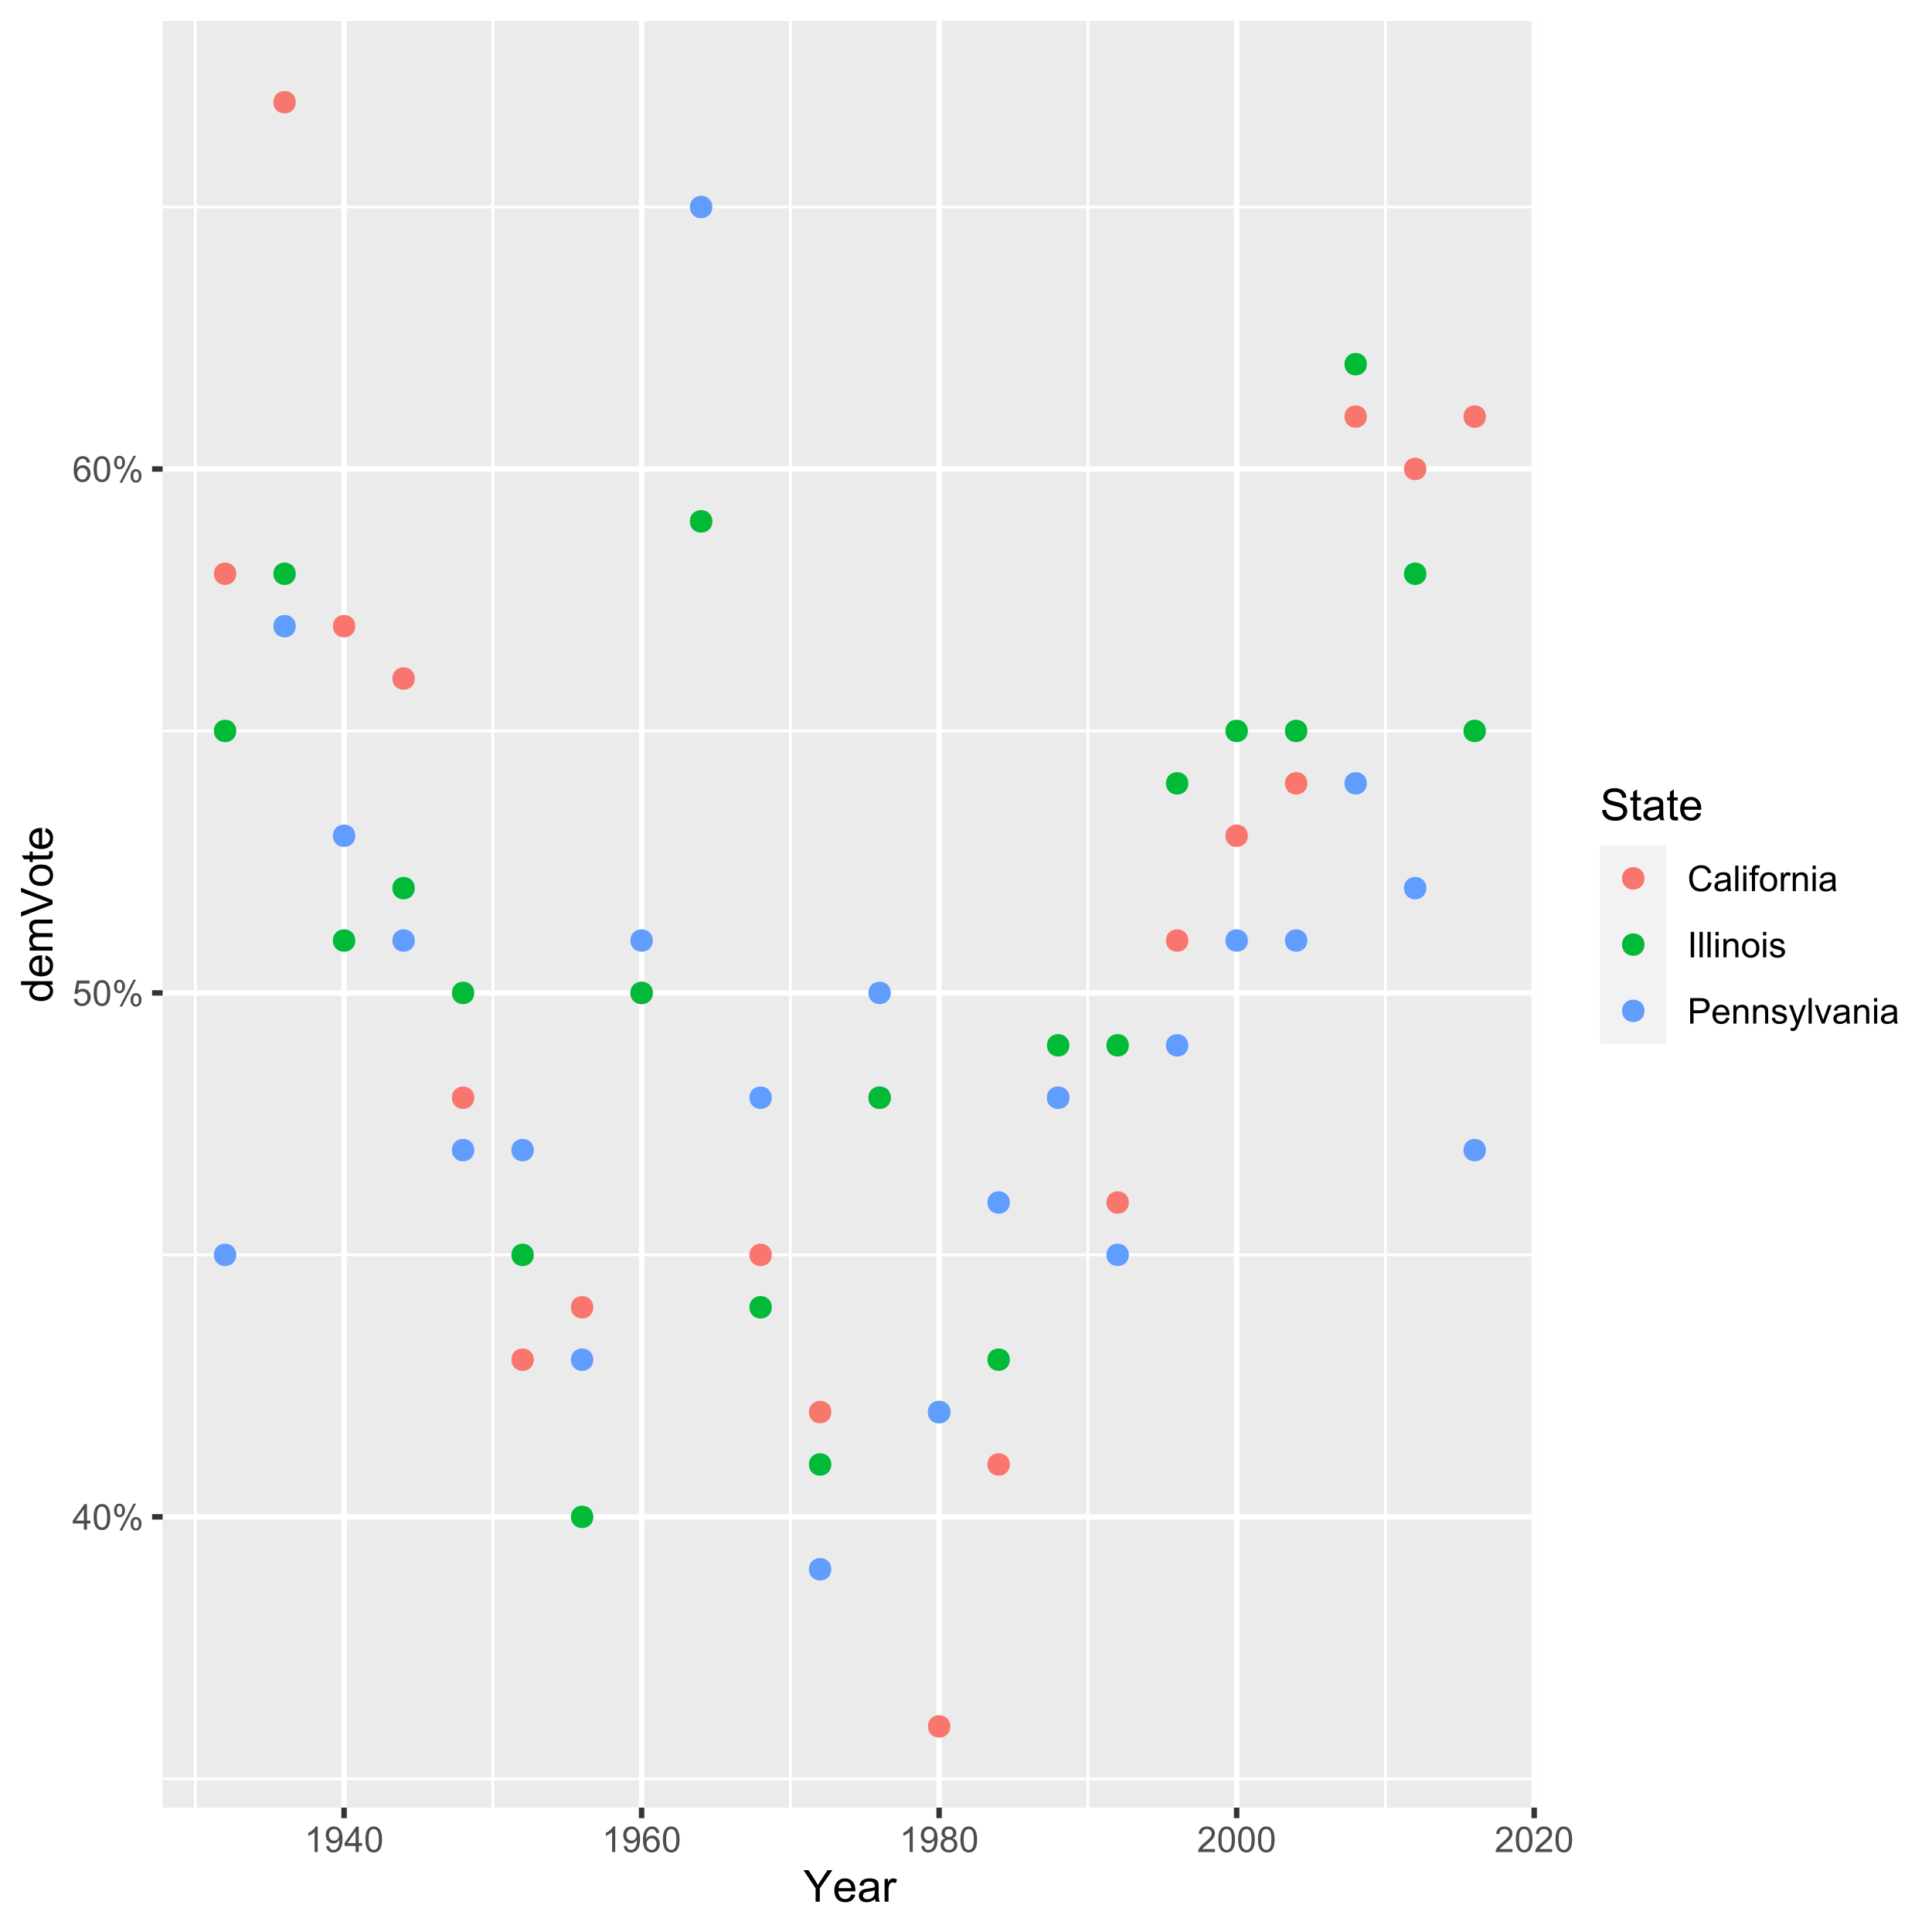 <?xml version="1.0" encoding="UTF-8"?>
<svg xmlns="http://www.w3.org/2000/svg" xmlns:xlink="http://www.w3.org/1999/xlink" width="504pt" height="504pt" viewBox="0 0 504 504" version="1.1">
<defs>
<g>
<symbol overflow="visible" id="glyph0-0">
<path style="stroke:none;" d="M 3.008 0 L 3.008 -1.594 L 0.117 -1.594 L 0.117 -2.344 L 3.156 -6.656 L 3.824 -6.656 L 3.824 -2.344 L 4.723 -2.344 L 4.723 -1.594 L 3.824 -1.594 L 3.824 0 Z M 3.008 -2.344 L 3.008 -5.344 L 0.922 -2.344 Z M 3.008 -2.344 "/>
</symbol>
<symbol overflow="visible" id="glyph0-1">
<path style="stroke:none;" d="M 0.387 -3.281 C 0.387 -4.07 0.465 -4.703 0.629 -5.184 C 0.785 -5.66 1.027 -6.031 1.348 -6.293 C 1.668 -6.551 2.07 -6.68 2.555 -6.684 C 2.914 -6.68 3.227 -6.609 3.496 -6.469 C 3.766 -6.324 3.988 -6.117 4.164 -5.848 C 4.336 -5.574 4.473 -5.242 4.574 -4.855 C 4.672 -4.465 4.723 -3.941 4.727 -3.281 C 4.723 -2.5 4.641 -1.867 4.484 -1.391 C 4.32 -0.906 4.082 -0.535 3.766 -0.277 C 3.445 -0.016 3.043 0.109 2.555 0.113 C 1.914 0.109 1.41 -0.117 1.043 -0.578 C 0.605 -1.129 0.387 -2.031 0.387 -3.281 Z M 1.227 -3.281 C 1.223 -2.188 1.352 -1.461 1.609 -1.102 C 1.863 -0.738 2.18 -0.555 2.555 -0.559 C 2.93 -0.555 3.246 -0.738 3.504 -1.102 C 3.758 -1.465 3.883 -2.191 3.887 -3.281 C 3.883 -4.375 3.758 -5.102 3.504 -5.465 C 3.246 -5.824 2.926 -6.004 2.547 -6.008 C 2.168 -6.004 1.867 -5.848 1.648 -5.531 C 1.363 -5.125 1.223 -4.375 1.227 -3.281 Z M 1.227 -3.281 "/>
</symbol>
<symbol overflow="visible" id="glyph0-2">
<path style="stroke:none;" d="M 0.539 -5.059 C 0.539 -5.531 0.656 -5.938 0.898 -6.27 C 1.133 -6.602 1.48 -6.766 1.938 -6.77 C 2.355 -6.766 2.703 -6.617 2.977 -6.32 C 3.25 -6.02 3.387 -5.582 3.387 -5.008 C 3.387 -4.441 3.246 -4.008 2.969 -3.707 C 2.691 -3.398 2.352 -3.246 1.949 -3.25 C 1.543 -3.246 1.207 -3.395 0.941 -3.699 C 0.672 -3.996 0.539 -4.449 0.539 -5.059 Z M 1.961 -6.207 C 1.754 -6.203 1.586 -6.117 1.453 -5.941 C 1.32 -5.766 1.254 -5.441 1.254 -4.977 C 1.254 -4.547 1.32 -4.246 1.457 -4.074 C 1.59 -3.898 1.758 -3.812 1.961 -3.816 C 2.164 -3.812 2.336 -3.902 2.473 -4.078 C 2.605 -4.25 2.672 -4.57 2.676 -5.039 C 2.672 -5.469 2.602 -5.77 2.469 -5.945 C 2.328 -6.117 2.16 -6.203 1.961 -6.207 Z M 1.965 0.246 L 5.609 -6.77 L 6.27 -6.77 L 2.645 0.246 Z M 4.844 -1.562 C 4.84 -2.039 4.961 -2.445 5.203 -2.777 C 5.441 -3.105 5.789 -3.27 6.25 -3.273 C 6.664 -3.27 7.008 -3.121 7.285 -2.824 C 7.555 -2.527 7.691 -2.09 7.695 -1.512 C 7.691 -0.949 7.555 -0.516 7.281 -0.211 C 7.004 0.094 6.66 0.246 6.254 0.246 C 5.848 0.246 5.512 0.098 5.246 -0.207 C 4.973 -0.504 4.84 -0.957 4.844 -1.562 Z M 6.27 -2.711 C 6.062 -2.707 5.891 -2.617 5.758 -2.445 C 5.621 -2.266 5.555 -1.945 5.559 -1.48 C 5.555 -1.055 5.621 -0.754 5.762 -0.578 C 5.895 -0.402 6.062 -0.316 6.266 -0.316 C 6.469 -0.316 6.641 -0.402 6.781 -0.578 C 6.914 -0.754 6.984 -1.074 6.984 -1.543 C 6.984 -1.969 6.914 -2.273 6.777 -2.449 C 6.641 -2.621 6.473 -2.707 6.27 -2.711 Z M 6.27 -2.711 "/>
</symbol>
<symbol overflow="visible" id="glyph0-3">
<path style="stroke:none;" d="M 0.387 -1.742 L 1.246 -1.816 C 1.305 -1.398 1.453 -1.082 1.688 -0.875 C 1.918 -0.66 2.195 -0.555 2.523 -0.559 C 2.914 -0.555 3.246 -0.703 3.523 -1.004 C 3.793 -1.297 3.93 -1.691 3.934 -2.184 C 3.93 -2.648 3.801 -3.016 3.539 -3.285 C 3.277 -3.555 2.934 -3.691 2.512 -3.691 C 2.246 -3.691 2.008 -3.629 1.797 -3.512 C 1.582 -3.387 1.414 -3.234 1.297 -3.047 L 0.531 -3.148 L 1.176 -6.566 L 4.488 -6.566 L 4.488 -5.785 L 1.828 -5.785 L 1.473 -3.996 C 1.867 -4.273 2.289 -4.41 2.73 -4.414 C 3.309 -4.41 3.797 -4.211 4.199 -3.809 C 4.598 -3.406 4.797 -2.887 4.801 -2.258 C 4.797 -1.648 4.621 -1.129 4.273 -0.695 C 3.844 -0.156 3.262 0.109 2.523 0.113 C 1.918 0.109 1.426 -0.055 1.043 -0.395 C 0.66 -0.73 0.441 -1.18 0.387 -1.742 Z M 0.387 -1.742 "/>
</symbol>
<symbol overflow="visible" id="glyph0-4">
<path style="stroke:none;" d="M 4.629 -5.027 L 3.816 -4.965 C 3.738 -5.281 3.637 -5.516 3.504 -5.664 C 3.285 -5.895 3.012 -6.012 2.688 -6.012 C 2.426 -6.012 2.199 -5.938 2.004 -5.793 C 1.746 -5.602 1.543 -5.328 1.395 -4.973 C 1.246 -4.609 1.168 -4.098 1.164 -3.434 C 1.355 -3.73 1.594 -3.953 1.883 -4.102 C 2.164 -4.246 2.465 -4.316 2.777 -4.32 C 3.324 -4.316 3.789 -4.117 4.172 -3.715 C 4.555 -3.312 4.746 -2.793 4.746 -2.16 C 4.746 -1.742 4.652 -1.355 4.473 -0.996 C 4.289 -0.637 4.043 -0.359 3.73 -0.172 C 3.414 0.02 3.059 0.109 2.66 0.113 C 1.98 0.109 1.426 -0.137 0.996 -0.637 C 0.566 -1.137 0.352 -1.961 0.352 -3.113 C 0.352 -4.398 0.586 -5.336 1.062 -5.922 C 1.473 -6.426 2.031 -6.68 2.738 -6.684 C 3.258 -6.68 3.688 -6.531 4.023 -6.242 C 4.355 -5.945 4.559 -5.543 4.629 -5.027 Z M 1.289 -2.156 C 1.289 -1.875 1.348 -1.605 1.469 -1.348 C 1.586 -1.09 1.754 -0.891 1.969 -0.758 C 2.184 -0.621 2.41 -0.555 2.648 -0.559 C 2.992 -0.555 3.285 -0.695 3.535 -0.977 C 3.781 -1.254 3.906 -1.633 3.91 -2.113 C 3.906 -2.57 3.785 -2.934 3.543 -3.199 C 3.297 -3.465 2.988 -3.598 2.617 -3.598 C 2.246 -3.598 1.934 -3.465 1.676 -3.199 C 1.418 -2.934 1.289 -2.586 1.289 -2.156 Z M 1.289 -2.156 "/>
</symbol>
<symbol overflow="visible" id="glyph0-5">
<path style="stroke:none;" d="M 3.465 0 L 2.648 0 L 2.648 -5.207 C 2.449 -5.016 2.188 -4.828 1.871 -4.645 C 1.551 -4.453 1.266 -4.312 1.012 -4.223 L 1.012 -5.012 C 1.469 -5.223 1.867 -5.484 2.211 -5.793 C 2.551 -6.098 2.793 -6.395 2.938 -6.684 L 3.465 -6.684 Z M 3.465 0 "/>
</symbol>
<symbol overflow="visible" id="glyph0-6">
<path style="stroke:none;" d="M 0.508 -1.539 L 1.293 -1.613 C 1.359 -1.238 1.488 -0.973 1.676 -0.809 C 1.863 -0.641 2.102 -0.555 2.398 -0.559 C 2.645 -0.555 2.867 -0.613 3.059 -0.73 C 3.246 -0.844 3.398 -0.996 3.523 -1.191 C 3.641 -1.379 3.742 -1.641 3.828 -1.969 C 3.906 -2.297 3.949 -2.629 3.949 -2.969 C 3.949 -3.004 3.945 -3.059 3.945 -3.133 C 3.777 -2.871 3.555 -2.66 3.273 -2.5 C 2.988 -2.336 2.684 -2.254 2.355 -2.258 C 1.805 -2.254 1.336 -2.453 0.957 -2.855 C 0.574 -3.254 0.387 -3.781 0.387 -4.438 C 0.387 -5.109 0.586 -5.652 0.984 -6.066 C 1.383 -6.473 1.879 -6.68 2.48 -6.684 C 2.91 -6.68 3.305 -6.562 3.664 -6.332 C 4.02 -6.098 4.293 -5.766 4.48 -5.336 C 4.664 -4.902 4.758 -4.277 4.762 -3.465 C 4.758 -2.609 4.664 -1.934 4.484 -1.43 C 4.297 -0.926 4.023 -0.543 3.66 -0.281 C 3.293 -0.02 2.867 0.109 2.379 0.113 C 1.855 0.109 1.43 -0.031 1.102 -0.32 C 0.773 -0.605 0.574 -1.012 0.508 -1.539 Z M 3.855 -4.477 C 3.855 -4.945 3.73 -5.316 3.48 -5.594 C 3.23 -5.867 2.93 -6.004 2.578 -6.008 C 2.215 -6.004 1.898 -5.855 1.629 -5.562 C 1.359 -5.262 1.223 -4.879 1.227 -4.41 C 1.223 -3.984 1.352 -3.641 1.609 -3.375 C 1.863 -3.109 2.18 -2.977 2.555 -2.98 C 2.934 -2.977 3.242 -3.109 3.488 -3.375 C 3.73 -3.641 3.855 -4.008 3.855 -4.477 Z M 3.855 -4.477 "/>
</symbol>
<symbol overflow="visible" id="glyph0-7">
<path style="stroke:none;" d="M 1.645 -3.609 C 1.305 -3.734 1.055 -3.91 0.891 -4.141 C 0.727 -4.371 0.645 -4.648 0.645 -4.969 C 0.645 -5.453 0.816 -5.859 1.164 -6.188 C 1.512 -6.516 1.977 -6.68 2.555 -6.684 C 3.137 -6.68 3.605 -6.512 3.961 -6.176 C 4.312 -5.84 4.488 -5.43 4.492 -4.945 C 4.488 -4.633 4.406 -4.363 4.246 -4.137 C 4.082 -3.91 3.836 -3.734 3.512 -3.609 C 3.918 -3.477 4.23 -3.262 4.441 -2.965 C 4.652 -2.668 4.758 -2.312 4.762 -1.902 C 4.758 -1.332 4.555 -0.855 4.156 -0.469 C 3.75 -0.082 3.223 0.109 2.57 0.113 C 1.91 0.109 1.379 -0.082 0.98 -0.469 C 0.574 -0.859 0.375 -1.344 0.375 -1.926 C 0.375 -2.355 0.484 -2.719 0.703 -3.012 C 0.922 -3.305 1.234 -3.504 1.645 -3.609 Z M 1.48 -4.996 C 1.477 -4.68 1.578 -4.422 1.785 -4.223 C 1.984 -4.02 2.246 -3.918 2.574 -3.922 C 2.887 -3.918 3.145 -4.02 3.348 -4.219 C 3.547 -4.418 3.648 -4.66 3.652 -4.949 C 3.648 -5.246 3.547 -5.496 3.34 -5.703 C 3.129 -5.906 2.871 -6.012 2.566 -6.012 C 2.254 -6.012 1.992 -5.91 1.789 -5.711 C 1.578 -5.512 1.477 -5.273 1.48 -4.996 Z M 1.219 -1.922 C 1.219 -1.688 1.273 -1.461 1.383 -1.242 C 1.492 -1.023 1.656 -0.855 1.875 -0.738 C 2.094 -0.617 2.328 -0.555 2.578 -0.559 C 2.969 -0.555 3.289 -0.68 3.547 -0.934 C 3.797 -1.184 3.926 -1.504 3.93 -1.895 C 3.926 -2.285 3.793 -2.613 3.535 -2.871 C 3.27 -3.129 2.941 -3.258 2.551 -3.258 C 2.164 -3.258 1.848 -3.129 1.598 -2.875 C 1.344 -2.617 1.219 -2.301 1.219 -1.922 Z M 1.219 -1.922 "/>
</symbol>
<symbol overflow="visible" id="glyph0-8">
<path style="stroke:none;" d="M 4.684 -0.785 L 4.684 0 L 0.281 0 C 0.273 -0.195 0.305 -0.383 0.375 -0.566 C 0.488 -0.863 0.668 -1.16 0.914 -1.453 C 1.16 -1.742 1.516 -2.078 1.984 -2.461 C 2.707 -3.055 3.195 -3.523 3.449 -3.871 C 3.703 -4.215 3.832 -4.543 3.832 -4.855 C 3.832 -5.176 3.715 -5.449 3.484 -5.672 C 3.25 -5.895 2.949 -6.004 2.578 -6.008 C 2.184 -6.004 1.867 -5.887 1.633 -5.652 C 1.395 -5.414 1.277 -5.086 1.277 -4.672 L 0.438 -4.758 C 0.492 -5.383 0.707 -5.859 1.086 -6.191 C 1.457 -6.516 1.961 -6.68 2.598 -6.684 C 3.23 -6.68 3.738 -6.504 4.113 -6.152 C 4.484 -5.797 4.668 -5.355 4.672 -4.836 C 4.668 -4.566 4.613 -4.305 4.508 -4.051 C 4.398 -3.789 4.219 -3.52 3.965 -3.238 C 3.711 -2.953 3.293 -2.562 2.707 -2.066 C 2.215 -1.652 1.898 -1.371 1.762 -1.227 C 1.621 -1.078 1.508 -0.934 1.418 -0.785 Z M 4.684 -0.785 "/>
</symbol>
<symbol overflow="visible" id="glyph0-9">
<path style="stroke:none;" d="M 5.469 -2.336 L 6.348 -2.113 C 6.16 -1.387 5.828 -0.836 5.352 -0.457 C 4.867 -0.078 4.281 0.109 3.594 0.113 C 2.871 0.109 2.289 -0.031 1.84 -0.324 C 1.391 -0.613 1.047 -1.039 0.816 -1.594 C 0.578 -2.148 0.461 -2.742 0.465 -3.379 C 0.461 -4.07 0.594 -4.676 0.859 -5.191 C 1.121 -5.707 1.5 -6.098 1.992 -6.367 C 2.48 -6.633 3.016 -6.766 3.605 -6.77 C 4.27 -6.766 4.832 -6.598 5.285 -6.262 C 5.738 -5.922 6.055 -5.445 6.234 -4.832 L 5.367 -4.629 C 5.211 -5.113 4.984 -5.465 4.695 -5.684 C 4.398 -5.902 4.031 -6.012 3.586 -6.016 C 3.074 -6.012 2.645 -5.891 2.305 -5.648 C 1.957 -5.402 1.715 -5.07 1.578 -4.66 C 1.438 -4.246 1.371 -3.82 1.371 -3.383 C 1.371 -2.812 1.453 -2.32 1.617 -1.898 C 1.781 -1.477 2.035 -1.16 2.387 -0.953 C 2.73 -0.742 3.109 -0.637 3.52 -0.641 C 4.008 -0.637 4.426 -0.781 4.77 -1.066 C 5.113 -1.348 5.344 -1.77 5.469 -2.336 Z M 5.469 -2.336 "/>
</symbol>
<symbol overflow="visible" id="glyph0-10">
<path style="stroke:none;" d="M 3.762 -0.594 C 3.457 -0.332 3.164 -0.152 2.883 -0.047 C 2.602 0.055 2.301 0.105 1.984 0.109 C 1.453 0.105 1.047 -0.02 0.762 -0.277 C 0.477 -0.535 0.332 -0.867 0.336 -1.273 C 0.332 -1.504 0.387 -1.719 0.496 -1.918 C 0.602 -2.109 0.742 -2.266 0.918 -2.387 C 1.09 -2.504 1.285 -2.594 1.508 -2.656 C 1.664 -2.695 1.906 -2.738 2.234 -2.777 C 2.891 -2.855 3.379 -2.949 3.691 -3.062 C 3.691 -3.172 3.691 -3.242 3.695 -3.273 C 3.691 -3.605 3.613 -3.84 3.465 -3.977 C 3.254 -4.16 2.945 -4.254 2.535 -4.254 C 2.148 -4.254 1.863 -4.184 1.68 -4.051 C 1.496 -3.914 1.363 -3.676 1.277 -3.336 L 0.477 -3.445 C 0.547 -3.789 0.668 -4.062 0.836 -4.273 C 1 -4.48 1.242 -4.645 1.559 -4.758 C 1.871 -4.871 2.234 -4.926 2.652 -4.93 C 3.062 -4.926 3.398 -4.879 3.656 -4.785 C 3.914 -4.688 4.102 -4.566 4.223 -4.418 C 4.344 -4.27 4.43 -4.082 4.477 -3.863 C 4.504 -3.723 4.516 -3.473 4.52 -3.109 L 4.52 -2.02 C 4.516 -1.258 4.535 -0.777 4.57 -0.578 C 4.602 -0.375 4.668 -0.184 4.777 0 L 3.922 0 C 3.836 -0.168 3.785 -0.363 3.762 -0.594 Z M 3.691 -2.422 C 3.395 -2.297 2.949 -2.195 2.355 -2.113 C 2.02 -2.062 1.781 -2.008 1.641 -1.945 C 1.5 -1.883 1.391 -1.793 1.32 -1.68 C 1.242 -1.562 1.207 -1.434 1.207 -1.293 C 1.207 -1.074 1.289 -0.895 1.453 -0.75 C 1.617 -0.602 1.859 -0.527 2.18 -0.531 C 2.492 -0.527 2.77 -0.598 3.02 -0.738 C 3.262 -0.875 3.441 -1.062 3.559 -1.305 C 3.645 -1.488 3.691 -1.762 3.691 -2.121 Z M 3.691 -2.422 "/>
</symbol>
<symbol overflow="visible" id="glyph0-11">
<path style="stroke:none;" d="M 0.594 0 L 0.594 -6.656 L 1.414 -6.656 L 1.414 0 Z M 0.594 0 "/>
</symbol>
<symbol overflow="visible" id="glyph0-12">
<path style="stroke:none;" d="M 0.617 -5.719 L 0.617 -6.656 L 1.434 -6.656 L 1.434 -5.719 Z M 0.617 0 L 0.617 -4.824 L 1.434 -4.824 L 1.434 0 Z M 0.617 0 "/>
</symbol>
<symbol overflow="visible" id="glyph0-13">
<path style="stroke:none;" d="M 0.809 0 L 0.809 -4.188 L 0.086 -4.188 L 0.086 -4.824 L 0.809 -4.824 L 0.809 -5.336 C 0.809 -5.656 0.836 -5.898 0.895 -6.059 C 0.969 -6.27 1.105 -6.438 1.309 -6.57 C 1.504 -6.699 1.785 -6.766 2.145 -6.77 C 2.371 -6.766 2.625 -6.738 2.906 -6.688 L 2.785 -5.977 C 2.613 -6.004 2.453 -6.016 2.301 -6.02 C 2.051 -6.016 1.875 -5.965 1.773 -5.859 C 1.668 -5.754 1.617 -5.555 1.621 -5.266 L 1.621 -4.824 L 2.562 -4.824 L 2.562 -4.188 L 1.621 -4.188 L 1.621 0 Z M 0.809 0 "/>
</symbol>
<symbol overflow="visible" id="glyph0-14">
<path style="stroke:none;" d="M 0.309 -2.41 C 0.305 -3.301 0.555 -3.965 1.055 -4.395 C 1.469 -4.75 1.973 -4.926 2.57 -4.93 C 3.23 -4.926 3.773 -4.711 4.195 -4.277 C 4.617 -3.844 4.828 -3.242 4.828 -2.48 C 4.828 -1.855 4.734 -1.367 4.547 -1.012 C 4.359 -0.656 4.086 -0.379 3.734 -0.184 C 3.375 0.012 2.988 0.105 2.57 0.109 C 1.895 0.105 1.348 -0.109 0.934 -0.539 C 0.512 -0.973 0.305 -1.594 0.309 -2.41 Z M 1.148 -2.41 C 1.148 -1.789 1.281 -1.328 1.551 -1.023 C 1.82 -0.715 2.16 -0.562 2.57 -0.562 C 2.973 -0.562 3.309 -0.715 3.582 -1.023 C 3.848 -1.332 3.984 -1.805 3.988 -2.438 C 3.984 -3.031 3.848 -3.48 3.582 -3.793 C 3.309 -4.098 2.973 -4.254 2.57 -4.254 C 2.16 -4.254 1.82 -4.098 1.551 -3.793 C 1.281 -3.484 1.148 -3.023 1.148 -2.41 Z M 1.148 -2.41 "/>
</symbol>
<symbol overflow="visible" id="glyph0-15">
<path style="stroke:none;" d="M 0.605 0 L 0.605 -4.824 L 1.34 -4.824 L 1.34 -4.09 C 1.523 -4.434 1.695 -4.656 1.859 -4.766 C 2.016 -4.871 2.191 -4.926 2.383 -4.93 C 2.656 -4.926 2.938 -4.84 3.223 -4.668 L 2.941 -3.91 C 2.742 -4.023 2.543 -4.082 2.344 -4.086 C 2.164 -4.082 2 -4.031 1.859 -3.926 C 1.715 -3.816 1.617 -3.664 1.559 -3.477 C 1.465 -3.184 1.418 -2.867 1.422 -2.523 L 1.422 0 Z M 0.605 0 "/>
</symbol>
<symbol overflow="visible" id="glyph0-16">
<path style="stroke:none;" d="M 0.613 0 L 0.613 -4.824 L 1.348 -4.824 L 1.348 -4.137 C 1.699 -4.664 2.211 -4.926 2.883 -4.93 C 3.172 -4.926 3.438 -4.875 3.684 -4.773 C 3.926 -4.668 4.109 -4.531 4.23 -4.363 C 4.352 -4.191 4.438 -3.992 4.488 -3.762 C 4.516 -3.605 4.527 -3.34 4.531 -2.965 L 4.531 0 L 3.715 0 L 3.715 -2.934 C 3.715 -3.266 3.68 -3.516 3.617 -3.68 C 3.551 -3.844 3.441 -3.973 3.281 -4.074 C 3.117 -4.168 2.926 -4.219 2.711 -4.223 C 2.359 -4.219 2.059 -4.109 1.809 -3.891 C 1.555 -3.668 1.43 -3.246 1.43 -2.633 L 1.43 0 Z M 0.613 0 "/>
</symbol>
<symbol overflow="visible" id="glyph0-17">
<path style="stroke:none;" d="M 0.867 0 L 0.867 -6.656 L 1.75 -6.656 L 1.75 0 Z M 0.867 0 "/>
</symbol>
<symbol overflow="visible" id="glyph0-18">
<path style="stroke:none;" d="M 0.285 -1.441 L 1.094 -1.566 C 1.137 -1.238 1.262 -0.992 1.473 -0.82 C 1.676 -0.648 1.969 -0.562 2.344 -0.562 C 2.719 -0.562 2.996 -0.637 3.18 -0.793 C 3.359 -0.941 3.449 -1.121 3.453 -1.332 C 3.449 -1.512 3.371 -1.656 3.211 -1.766 C 3.098 -1.836 2.816 -1.93 2.375 -2.043 C 1.773 -2.191 1.359 -2.32 1.129 -2.434 C 0.895 -2.543 0.719 -2.699 0.602 -2.895 C 0.48 -3.09 0.422 -3.305 0.422 -3.543 C 0.422 -3.754 0.469 -3.953 0.57 -4.137 C 0.664 -4.32 0.801 -4.473 0.973 -4.594 C 1.098 -4.688 1.27 -4.766 1.492 -4.832 C 1.707 -4.895 1.941 -4.926 2.199 -4.93 C 2.574 -4.926 2.906 -4.871 3.195 -4.766 C 3.477 -4.656 3.688 -4.512 3.828 -4.324 C 3.961 -4.137 4.055 -3.887 4.109 -3.578 L 3.309 -3.469 C 3.273 -3.715 3.168 -3.906 2.996 -4.047 C 2.816 -4.184 2.57 -4.254 2.258 -4.258 C 1.879 -4.254 1.613 -4.191 1.453 -4.07 C 1.289 -3.945 1.207 -3.801 1.211 -3.637 C 1.207 -3.527 1.242 -3.434 1.312 -3.352 C 1.379 -3.262 1.48 -3.188 1.625 -3.133 C 1.703 -3.102 1.945 -3.031 2.348 -2.926 C 2.922 -2.766 3.324 -2.641 3.559 -2.543 C 3.785 -2.445 3.965 -2.301 4.098 -2.117 C 4.223 -1.926 4.289 -1.695 4.293 -1.418 C 4.289 -1.145 4.211 -0.887 4.055 -0.645 C 3.895 -0.402 3.664 -0.215 3.363 -0.086 C 3.062 0.043 2.723 0.105 2.348 0.109 C 1.719 0.105 1.242 -0.023 0.914 -0.281 C 0.586 -0.539 0.375 -0.926 0.285 -1.441 Z M 0.285 -1.441 "/>
</symbol>
<symbol overflow="visible" id="glyph0-19">
<path style="stroke:none;" d="M 0.719 0 L 0.719 -6.656 L 3.23 -6.656 C 3.668 -6.656 4.008 -6.633 4.242 -6.594 C 4.566 -6.535 4.84 -6.434 5.062 -6.281 C 5.281 -6.129 5.457 -5.914 5.598 -5.641 C 5.73 -5.363 5.801 -5.059 5.801 -4.73 C 5.801 -4.16 5.617 -3.684 5.258 -3.293 C 4.895 -2.902 4.246 -2.707 3.305 -2.707 L 1.598 -2.707 L 1.598 0 Z M 1.598 -3.492 L 3.32 -3.492 C 3.887 -3.492 4.289 -3.598 4.531 -3.809 C 4.766 -4.02 4.887 -4.316 4.891 -4.703 C 4.887 -4.98 4.816 -5.219 4.68 -5.418 C 4.535 -5.617 4.352 -5.75 4.125 -5.812 C 3.977 -5.852 3.699 -5.871 3.301 -5.871 L 1.598 -5.871 Z M 1.598 -3.492 "/>
</symbol>
<symbol overflow="visible" id="glyph0-20">
<path style="stroke:none;" d="M 3.914 -1.555 L 4.758 -1.449 C 4.625 -0.949 4.375 -0.566 4.016 -0.297 C 3.652 -0.027 3.195 0.105 2.637 0.109 C 1.934 0.105 1.375 -0.109 0.961 -0.543 C 0.547 -0.977 0.34 -1.586 0.34 -2.371 C 0.34 -3.18 0.547 -3.809 0.965 -4.258 C 1.383 -4.703 1.926 -4.926 2.594 -4.93 C 3.234 -4.926 3.762 -4.707 4.172 -4.27 C 4.578 -3.828 4.781 -3.211 4.785 -2.422 C 4.781 -2.367 4.781 -2.297 4.781 -2.203 L 1.184 -2.203 C 1.215 -1.672 1.363 -1.266 1.633 -0.984 C 1.902 -0.703 2.238 -0.562 2.645 -0.562 C 2.941 -0.562 3.199 -0.641 3.41 -0.797 C 3.621 -0.953 3.789 -1.203 3.914 -1.555 Z M 1.23 -2.875 L 3.922 -2.875 C 3.883 -3.277 3.781 -3.582 3.613 -3.789 C 3.352 -4.098 3.016 -4.254 2.602 -4.258 C 2.227 -4.254 1.91 -4.129 1.656 -3.879 C 1.398 -3.629 1.258 -3.293 1.23 -2.875 Z M 1.23 -2.875 "/>
</symbol>
<symbol overflow="visible" id="glyph0-21">
<path style="stroke:none;" d="M 0.578 1.855 L 0.484 1.09 C 0.66 1.137 0.816 1.16 0.953 1.164 C 1.133 1.16 1.277 1.129 1.391 1.07 C 1.496 1.008 1.586 0.922 1.656 0.816 C 1.707 0.73 1.789 0.527 1.906 0.207 C 1.918 0.16 1.945 0.094 1.98 0.008 L 0.148 -4.824 L 1.031 -4.824 L 2.035 -2.031 C 2.16 -1.676 2.277 -1.305 2.383 -0.914 C 2.473 -1.289 2.586 -1.652 2.719 -2.012 L 3.75 -4.824 L 4.566 -4.824 L 2.734 0.082 C 2.535 0.609 2.383 0.973 2.273 1.176 C 2.129 1.445 1.961 1.645 1.773 1.77 C 1.582 1.895 1.359 1.957 1.102 1.957 C 0.945 1.957 0.77 1.922 0.578 1.855 Z M 0.578 1.855 "/>
</symbol>
<symbol overflow="visible" id="glyph0-22">
<path style="stroke:none;" d="M 1.953 0 L 0.117 -4.824 L 0.98 -4.824 L 2.016 -1.934 C 2.125 -1.621 2.227 -1.297 2.324 -0.961 C 2.395 -1.215 2.496 -1.52 2.629 -1.879 L 3.699 -4.824 L 4.539 -4.824 L 2.715 0 Z M 1.953 0 "/>
</symbol>
<symbol overflow="visible" id="glyph1-0">
<path style="stroke:none;" d="M 3.207 0 L 3.207 -3.488 L 0.035 -8.23 L 1.359 -8.23 L 2.98 -5.75 C 3.277 -5.281 3.559 -4.82 3.82 -4.359 C 4.062 -4.789 4.359 -5.273 4.719 -5.812 L 6.312 -8.23 L 7.582 -8.23 L 4.297 -3.488 L 4.297 0 Z M 3.207 0 "/>
</symbol>
<symbol overflow="visible" id="glyph1-1">
<path style="stroke:none;" d="M 4.84 -1.922 L 5.883 -1.793 C 5.719 -1.18 5.414 -0.703 4.969 -0.371 C 4.523 -0.035 3.953 0.129 3.262 0.133 C 2.387 0.129 1.695 -0.137 1.188 -0.672 C 0.676 -1.207 0.422 -1.961 0.422 -2.93 C 0.422 -3.934 0.68 -4.711 1.195 -5.266 C 1.711 -5.816 2.379 -6.094 3.207 -6.098 C 4 -6.094 4.652 -5.82 5.16 -5.281 C 5.664 -4.734 5.918 -3.973 5.918 -2.992 C 5.918 -2.93 5.914 -2.84 5.914 -2.723 L 1.465 -2.723 C 1.504 -2.066 1.688 -1.566 2.02 -1.219 C 2.352 -0.867 2.77 -0.691 3.27 -0.695 C 3.637 -0.691 3.949 -0.789 4.215 -0.988 C 4.473 -1.18 4.684 -1.492 4.84 -1.922 Z M 1.523 -3.555 L 4.852 -3.555 C 4.805 -4.055 4.676 -4.43 4.469 -4.684 C 4.145 -5.066 3.727 -5.262 3.219 -5.266 C 2.75 -5.262 2.359 -5.105 2.043 -4.801 C 1.727 -4.488 1.555 -4.074 1.523 -3.555 Z M 1.523 -3.555 "/>
</symbol>
<symbol overflow="visible" id="glyph1-2">
<path style="stroke:none;" d="M 4.648 -0.734 C 4.27 -0.414 3.91 -0.191 3.566 -0.062 C 3.219 0.066 2.848 0.129 2.453 0.133 C 1.797 0.129 1.293 -0.027 0.941 -0.344 C 0.586 -0.66 0.41 -1.07 0.414 -1.57 C 0.41 -1.863 0.477 -2.129 0.613 -2.371 C 0.742 -2.609 0.918 -2.805 1.137 -2.953 C 1.352 -3.098 1.594 -3.207 1.863 -3.285 C 2.059 -3.336 2.355 -3.387 2.762 -3.438 C 3.574 -3.531 4.176 -3.648 4.566 -3.785 C 4.566 -3.922 4.57 -4.008 4.57 -4.047 C 4.57 -4.457 4.473 -4.746 4.285 -4.918 C 4.023 -5.145 3.641 -5.262 3.133 -5.262 C 2.656 -5.262 2.305 -5.176 2.082 -5.012 C 1.852 -4.84 1.684 -4.547 1.578 -4.129 L 0.59 -4.262 C 0.676 -4.684 0.824 -5.027 1.031 -5.285 C 1.238 -5.543 1.535 -5.742 1.926 -5.887 C 2.312 -6.023 2.766 -6.094 3.281 -6.098 C 3.789 -6.094 4.199 -6.035 4.52 -5.918 C 4.832 -5.797 5.066 -5.645 5.219 -5.465 C 5.367 -5.281 5.473 -5.051 5.535 -4.777 C 5.566 -4.602 5.582 -4.293 5.586 -3.848 L 5.586 -2.5 C 5.582 -1.559 5.605 -0.965 5.648 -0.715 C 5.691 -0.465 5.777 -0.227 5.906 0 L 4.852 0 C 4.746 -0.207 4.676 -0.449 4.648 -0.734 Z M 4.566 -2.992 C 4.195 -2.84 3.645 -2.711 2.914 -2.609 C 2.492 -2.547 2.199 -2.48 2.031 -2.406 C 1.855 -2.332 1.723 -2.223 1.633 -2.078 C 1.535 -1.934 1.488 -1.773 1.492 -1.602 C 1.488 -1.328 1.59 -1.105 1.797 -0.926 C 2 -0.746 2.301 -0.656 2.695 -0.656 C 3.086 -0.656 3.43 -0.738 3.734 -0.91 C 4.031 -1.078 4.254 -1.312 4.402 -1.613 C 4.508 -1.836 4.562 -2.172 4.566 -2.621 Z M 4.566 -2.992 "/>
</symbol>
<symbol overflow="visible" id="glyph1-3">
<path style="stroke:none;" d="M 0.746 0 L 0.746 -5.965 L 1.656 -5.965 L 1.656 -5.059 C 1.887 -5.48 2.102 -5.762 2.297 -5.895 C 2.492 -6.027 2.707 -6.094 2.949 -6.098 C 3.285 -6.094 3.633 -5.984 3.988 -5.773 L 3.641 -4.836 C 3.391 -4.977 3.145 -5.051 2.898 -5.055 C 2.676 -5.051 2.477 -4.984 2.301 -4.855 C 2.125 -4.719 2 -4.535 1.926 -4.301 C 1.812 -3.941 1.758 -3.547 1.758 -3.121 L 1.758 0 Z M 0.746 0 "/>
</symbol>
<symbol overflow="visible" id="glyph1-4">
<path style="stroke:none;" d="M 0.516 -2.645 L 1.543 -2.734 C 1.59 -2.32 1.703 -1.98 1.883 -1.719 C 2.059 -1.453 2.336 -1.242 2.711 -1.078 C 3.082 -0.914 3.504 -0.832 3.977 -0.836 C 4.387 -0.832 4.754 -0.895 5.074 -1.02 C 5.395 -1.145 5.629 -1.312 5.785 -1.527 C 5.938 -1.742 6.016 -1.977 6.02 -2.234 C 6.016 -2.488 5.941 -2.715 5.793 -2.91 C 5.641 -3.102 5.395 -3.266 5.055 -3.398 C 4.832 -3.484 4.344 -3.617 3.586 -3.797 C 2.828 -3.977 2.297 -4.148 2 -4.312 C 1.602 -4.516 1.309 -4.77 1.121 -5.078 C 0.926 -5.379 0.832 -5.723 0.832 -6.105 C 0.832 -6.52 0.949 -6.906 1.184 -7.27 C 1.418 -7.629 1.762 -7.902 2.219 -8.09 C 2.668 -8.273 3.172 -8.367 3.727 -8.371 C 4.336 -8.367 4.875 -8.27 5.344 -8.074 C 5.809 -7.879 6.164 -7.59 6.418 -7.207 C 6.664 -6.824 6.801 -6.391 6.824 -5.914 L 5.777 -5.836 C 5.723 -6.352 5.531 -6.742 5.207 -7.012 C 4.883 -7.277 4.406 -7.41 3.773 -7.414 C 3.113 -7.41 2.633 -7.289 2.332 -7.051 C 2.031 -6.805 1.879 -6.516 1.883 -6.176 C 1.879 -5.879 1.988 -5.633 2.203 -5.445 C 2.41 -5.25 2.957 -5.055 3.844 -4.859 C 4.727 -4.656 5.332 -4.484 5.664 -4.336 C 6.141 -4.113 6.496 -3.832 6.727 -3.496 C 6.953 -3.156 7.066 -2.766 7.07 -2.324 C 7.066 -1.883 6.941 -1.469 6.691 -1.086 C 6.441 -0.695 6.078 -0.395 5.609 -0.18 C 5.137 0.035 4.609 0.141 4.027 0.141 C 3.277 0.141 2.652 0.035 2.152 -0.184 C 1.645 -0.398 1.25 -0.727 0.969 -1.164 C 0.68 -1.598 0.531 -2.09 0.516 -2.645 Z M 0.516 -2.645 "/>
</symbol>
<symbol overflow="visible" id="glyph1-5">
<path style="stroke:none;" d="M 2.965 -0.902 L 3.109 -0.012 C 2.824 0.047 2.57 0.074 2.348 0.078 C 1.977 0.074 1.691 0.02 1.492 -0.094 C 1.289 -0.211 1.148 -0.363 1.066 -0.551 C 0.984 -0.738 0.941 -1.137 0.945 -1.746 L 0.945 -5.176 L 0.203 -5.176 L 0.203 -5.965 L 0.945 -5.965 L 0.945 -7.441 L 1.949 -8.047 L 1.949 -5.965 L 2.965 -5.965 L 2.965 -5.176 L 1.949 -5.176 L 1.949 -1.691 C 1.945 -1.398 1.961 -1.211 2 -1.133 C 2.031 -1.047 2.09 -0.984 2.176 -0.938 C 2.254 -0.887 2.371 -0.859 2.52 -0.863 C 2.633 -0.859 2.781 -0.875 2.965 -0.902 Z M 2.965 -0.902 "/>
</symbol>
<symbol overflow="visible" id="glyph2-0">
<path style="stroke:none;" d="M 0 -4.625 L -0.754 -4.625 C -0.16 -4.242 0.133 -3.688 0.137 -2.961 C 0.133 -2.48 0.004 -2.043 -0.258 -1.648 C -0.52 -1.246 -0.883 -0.938 -1.355 -0.723 C -1.824 -0.5 -2.367 -0.391 -2.977 -0.395 C -3.57 -0.391 -4.109 -0.492 -4.594 -0.691 C -5.078 -0.887 -5.449 -1.184 -5.711 -1.582 C -5.965 -1.98 -6.094 -2.422 -6.098 -2.914 C -6.094 -3.27 -6.02 -3.59 -5.871 -3.875 C -5.719 -4.152 -5.52 -4.383 -5.277 -4.559 L -8.23 -4.559 L -8.23 -5.566 L 0 -5.566 Z M -2.977 -1.434 C -2.211 -1.43 -1.637 -1.59 -1.262 -1.914 C -0.879 -2.234 -0.691 -2.613 -0.695 -3.055 C -0.691 -3.492 -0.871 -3.867 -1.238 -4.18 C -1.598 -4.484 -2.148 -4.641 -2.891 -4.645 C -3.703 -4.641 -4.305 -4.484 -4.688 -4.172 C -5.07 -3.855 -5.262 -3.469 -5.262 -3.012 C -5.262 -2.559 -5.078 -2.18 -4.711 -1.883 C -4.344 -1.578 -3.766 -1.43 -2.977 -1.434 Z M -2.977 -1.434 "/>
</symbol>
<symbol overflow="visible" id="glyph2-1">
<path style="stroke:none;" d="M -1.922 -4.84 L -1.793 -5.883 C -1.18 -5.719 -0.703 -5.414 -0.367 -4.969 C -0.031 -4.523 0.133 -3.953 0.137 -3.262 C 0.133 -2.387 -0.133 -1.695 -0.668 -1.188 C -1.207 -0.676 -1.961 -0.422 -2.93 -0.422 C -3.934 -0.422 -4.711 -0.68 -5.266 -1.195 C -5.816 -1.711 -6.094 -2.379 -6.098 -3.207 C -6.094 -4 -5.82 -4.652 -5.281 -5.16 C -4.734 -5.664 -3.973 -5.918 -2.992 -5.918 C -2.93 -5.918 -2.84 -5.914 -2.723 -5.914 L -2.723 -1.465 C -2.066 -1.504 -1.566 -1.688 -1.219 -2.02 C -0.867 -2.352 -0.691 -2.77 -0.695 -3.27 C -0.691 -3.637 -0.789 -3.949 -0.988 -4.215 C -1.18 -4.473 -1.492 -4.684 -1.922 -4.84 Z M -3.555 -1.523 L -3.555 -4.852 C -4.055 -4.805 -4.43 -4.676 -4.684 -4.469 C -5.066 -4.145 -5.262 -3.727 -5.266 -3.219 C -5.262 -2.75 -5.105 -2.359 -4.801 -2.047 C -4.488 -1.727 -4.074 -1.555 -3.555 -1.523 Z M -3.555 -1.523 "/>
</symbol>
<symbol overflow="visible" id="glyph2-2">
<path style="stroke:none;" d="M 0 -0.758 L -5.965 -0.758 L -5.965 -1.664 L -5.125 -1.664 C -5.418 -1.848 -5.652 -2.094 -5.832 -2.406 C -6.004 -2.715 -6.094 -3.07 -6.098 -3.469 C -6.094 -3.91 -6 -4.27 -5.82 -4.555 C -5.633 -4.836 -5.379 -5.039 -5.055 -5.156 C -5.746 -5.625 -6.094 -6.238 -6.098 -6.996 C -6.094 -7.586 -5.93 -8.039 -5.605 -8.359 C -5.277 -8.676 -4.773 -8.836 -4.094 -8.84 L 0 -8.84 L 0 -7.832 L -3.758 -7.832 C -4.156 -7.828 -4.449 -7.797 -4.629 -7.734 C -4.805 -7.668 -4.945 -7.547 -5.059 -7.379 C -5.164 -7.203 -5.219 -7.004 -5.223 -6.773 C -5.219 -6.352 -5.082 -6 -4.805 -5.727 C -4.523 -5.445 -4.074 -5.309 -3.465 -5.312 L 0 -5.312 L 0 -4.301 L -3.875 -4.301 C -4.32 -4.301 -4.656 -4.219 -4.883 -4.055 C -5.105 -3.891 -5.219 -3.621 -5.223 -3.246 C -5.219 -2.961 -5.145 -2.695 -4.996 -2.457 C -4.844 -2.211 -4.625 -2.035 -4.34 -1.93 C -4.047 -1.82 -3.633 -1.77 -3.094 -1.77 L 0 -1.77 Z M 0 -0.758 "/>
</symbol>
<symbol overflow="visible" id="glyph2-3">
<path style="stroke:none;" d="M 0 -3.238 L -8.23 -0.051 L -8.23 -1.23 L -2.25 -3.367 C -1.77 -3.539 -1.32 -3.684 -0.902 -3.801 C -1.352 -3.926 -1.801 -4.074 -2.25 -4.246 L -8.23 -6.469 L -8.23 -7.582 L 0 -4.359 Z M 0 -3.238 "/>
</symbol>
<symbol overflow="visible" id="glyph2-4">
<path style="stroke:none;" d="M -2.98 -0.383 C -4.082 -0.379 -4.902 -0.688 -5.438 -1.305 C -5.875 -1.812 -6.094 -2.438 -6.098 -3.18 C -6.094 -3.996 -5.824 -4.664 -5.293 -5.188 C -4.754 -5.703 -4.012 -5.965 -3.066 -5.969 C -2.293 -5.965 -1.691 -5.848 -1.254 -5.621 C -0.812 -5.387 -0.469 -5.055 -0.227 -4.617 C 0.016 -4.176 0.133 -3.695 0.137 -3.18 C 0.133 -2.34 -0.133 -1.664 -0.668 -1.152 C -1.203 -0.637 -1.973 -0.379 -2.98 -0.383 Z M -2.98 -1.422 C -2.215 -1.418 -1.645 -1.586 -1.266 -1.922 C -0.883 -2.254 -0.691 -2.672 -0.695 -3.18 C -0.691 -3.676 -0.883 -4.094 -1.266 -4.43 C -1.648 -4.762 -2.23 -4.926 -3.016 -4.93 C -3.75 -4.926 -4.309 -4.758 -4.691 -4.426 C -5.07 -4.09 -5.262 -3.676 -5.262 -3.18 C -5.262 -2.672 -5.07 -2.254 -4.695 -1.922 C -4.312 -1.586 -3.742 -1.418 -2.98 -1.422 Z M -2.98 -1.422 "/>
</symbol>
<symbol overflow="visible" id="glyph2-5">
<path style="stroke:none;" d="M -0.902 -2.965 L -0.012 -3.109 C 0.047 -2.824 0.074 -2.57 0.078 -2.348 C 0.074 -1.977 0.02 -1.691 -0.094 -1.492 C -0.211 -1.289 -0.363 -1.148 -0.551 -1.066 C -0.738 -0.984 -1.137 -0.941 -1.746 -0.945 L -5.176 -0.945 L -5.176 -0.203 L -5.965 -0.203 L -5.965 -0.945 L -7.441 -0.945 L -8.047 -1.949 L -5.965 -1.949 L -5.965 -2.965 L -5.176 -2.965 L -5.176 -1.949 L -1.691 -1.949 C -1.398 -1.945 -1.211 -1.961 -1.133 -2 C -1.047 -2.031 -0.984 -2.09 -0.938 -2.176 C -0.887 -2.254 -0.859 -2.371 -0.863 -2.52 C -0.859 -2.633 -0.875 -2.781 -0.902 -2.965 Z M -0.902 -2.965 "/>
</symbol>
</g>
<clipPath id="clip1">
  <path d="M 42.418 5.48 L 401.996 5.48 L 401.996 472.562 L 42.418 472.562 Z M 42.418 5.48 "/>
</clipPath>
</defs>
<g id="surface26">
<rect x="0" y="0" width="504" height="504" style="fill:rgb(100%,100%,100%);fill-opacity:1;stroke:none;"/>
<path style="fill:none;stroke-width:1.423;stroke-linecap:round;stroke-linejoin:round;stroke:rgb(100%,100%,100%);stroke-opacity:1;stroke-miterlimit:10;" d="M 0 0 L 504 0 L 504 504 L 0 504 Z M 0 0 "/>
<g clip-path="url(#clip1)" clip-rule="nonzero">
<path style=" stroke:none;fill-rule:nonzero;fill:rgb(92.157%,92.157%,92.157%);fill-opacity:1;" d="M 42.418 5.48 L 400.996 5.48 L 400.996 471.562 L 42.418 471.562 Z M 42.418 5.48 "/>
<path style="fill:none;stroke-width:0.711;stroke-linecap:butt;stroke-linejoin:round;stroke:rgb(100%,100%,100%);stroke-opacity:1;stroke-miterlimit:10;" d="M 42.418 464.043 L 400.996 464.043 "/>
<path style="fill:none;stroke-width:0.711;stroke-linecap:butt;stroke-linejoin:round;stroke:rgb(100%,100%,100%);stroke-opacity:1;stroke-miterlimit:10;" d="M 42.418 327.363 L 400.996 327.363 "/>
<path style="fill:none;stroke-width:0.711;stroke-linecap:butt;stroke-linejoin:round;stroke:rgb(100%,100%,100%);stroke-opacity:1;stroke-miterlimit:10;" d="M 42.418 190.684 L 400.996 190.684 "/>
<path style="fill:none;stroke-width:0.711;stroke-linecap:butt;stroke-linejoin:round;stroke:rgb(100%,100%,100%);stroke-opacity:1;stroke-miterlimit:10;" d="M 42.418 54 L 400.996 54 "/>
<path style="fill:none;stroke-width:0.711;stroke-linecap:butt;stroke-linejoin:round;stroke:rgb(100%,100%,100%);stroke-opacity:1;stroke-miterlimit:10;" d="M 50.953 471.559 L 50.953 5.48 "/>
<path style="fill:none;stroke-width:0.711;stroke-linecap:butt;stroke-linejoin:round;stroke:rgb(100%,100%,100%);stroke-opacity:1;stroke-miterlimit:10;" d="M 128.566 471.559 L 128.566 5.48 "/>
<path style="fill:none;stroke-width:0.711;stroke-linecap:butt;stroke-linejoin:round;stroke:rgb(100%,100%,100%);stroke-opacity:1;stroke-miterlimit:10;" d="M 206.184 471.559 L 206.184 5.48 "/>
<path style="fill:none;stroke-width:0.711;stroke-linecap:butt;stroke-linejoin:round;stroke:rgb(100%,100%,100%);stroke-opacity:1;stroke-miterlimit:10;" d="M 283.797 471.559 L 283.797 5.48 "/>
<path style="fill:none;stroke-width:0.711;stroke-linecap:butt;stroke-linejoin:round;stroke:rgb(100%,100%,100%);stroke-opacity:1;stroke-miterlimit:10;" d="M 361.41 471.559 L 361.41 5.48 "/>
<path style="fill:none;stroke-width:1.423;stroke-linecap:butt;stroke-linejoin:round;stroke:rgb(100%,100%,100%);stroke-opacity:1;stroke-miterlimit:10;" d="M 42.418 395.703 L 400.996 395.703 "/>
<path style="fill:none;stroke-width:1.423;stroke-linecap:butt;stroke-linejoin:round;stroke:rgb(100%,100%,100%);stroke-opacity:1;stroke-miterlimit:10;" d="M 42.418 259.023 L 400.996 259.023 "/>
<path style="fill:none;stroke-width:1.423;stroke-linecap:butt;stroke-linejoin:round;stroke:rgb(100%,100%,100%);stroke-opacity:1;stroke-miterlimit:10;" d="M 42.418 122.34 L 400.996 122.34 "/>
<path style="fill:none;stroke-width:1.423;stroke-linecap:butt;stroke-linejoin:round;stroke:rgb(100%,100%,100%);stroke-opacity:1;stroke-miterlimit:10;" d="M 89.762 471.559 L 89.762 5.48 "/>
<path style="fill:none;stroke-width:1.423;stroke-linecap:butt;stroke-linejoin:round;stroke:rgb(100%,100%,100%);stroke-opacity:1;stroke-miterlimit:10;" d="M 167.375 471.559 L 167.375 5.48 "/>
<path style="fill:none;stroke-width:1.423;stroke-linecap:butt;stroke-linejoin:round;stroke:rgb(100%,100%,100%);stroke-opacity:1;stroke-miterlimit:10;" d="M 244.988 471.559 L 244.988 5.48 "/>
<path style="fill:none;stroke-width:1.423;stroke-linecap:butt;stroke-linejoin:round;stroke:rgb(100%,100%,100%);stroke-opacity:1;stroke-miterlimit:10;" d="M 322.605 471.559 L 322.605 5.48 "/>
<path style="fill:none;stroke-width:1.423;stroke-linecap:butt;stroke-linejoin:round;stroke:rgb(100%,100%,100%);stroke-opacity:1;stroke-miterlimit:10;" d="M 400.219 471.559 L 400.219 5.48 "/>
<path style="fill-rule:nonzero;fill:rgb(97.255%,46.275%,42.745%);fill-opacity:1;stroke-width:0.945;stroke-linecap:round;stroke-linejoin:round;stroke:rgb(97.255%,46.275%,42.745%);stroke-opacity:1;stroke-miterlimit:10;" d="M 61.172 149.676 C 61.172 152.949 56.262 152.949 56.262 149.676 C 56.262 146.406 61.172 146.406 61.172 149.676 "/>
<path style="fill-rule:nonzero;fill:rgb(0%,72.941%,21.961%);fill-opacity:1;stroke-width:0.945;stroke-linecap:round;stroke-linejoin:round;stroke:rgb(0%,72.941%,21.961%);stroke-opacity:1;stroke-miterlimit:10;" d="M 61.172 190.684 C 61.172 193.953 56.262 193.953 56.262 190.684 C 56.262 187.41 61.172 187.41 61.172 190.684 "/>
<path style="fill-rule:nonzero;fill:rgb(38.039%,61.176%,100%);fill-opacity:1;stroke-width:0.945;stroke-linecap:round;stroke-linejoin:round;stroke:rgb(38.039%,61.176%,100%);stroke-opacity:1;stroke-miterlimit:10;" d="M 61.172 327.363 C 61.172 330.637 56.262 330.637 56.262 327.363 C 56.262 324.09 61.172 324.09 61.172 327.363 "/>
<path style="fill-rule:nonzero;fill:rgb(97.255%,46.275%,42.745%);fill-opacity:1;stroke-width:0.945;stroke-linecap:round;stroke-linejoin:round;stroke:rgb(97.255%,46.275%,42.745%);stroke-opacity:1;stroke-miterlimit:10;" d="M 76.691 26.664 C 76.691 29.938 71.785 29.938 71.785 26.664 C 71.785 23.391 76.691 23.391 76.691 26.664 "/>
<path style="fill-rule:nonzero;fill:rgb(0%,72.941%,21.961%);fill-opacity:1;stroke-width:0.945;stroke-linecap:round;stroke-linejoin:round;stroke:rgb(0%,72.941%,21.961%);stroke-opacity:1;stroke-miterlimit:10;" d="M 76.691 149.676 C 76.691 152.949 71.785 152.949 71.785 149.676 C 71.785 146.406 76.691 146.406 76.691 149.676 "/>
<path style="fill-rule:nonzero;fill:rgb(38.039%,61.176%,100%);fill-opacity:1;stroke-width:0.945;stroke-linecap:round;stroke-linejoin:round;stroke:rgb(38.039%,61.176%,100%);stroke-opacity:1;stroke-miterlimit:10;" d="M 76.691 163.344 C 76.691 166.617 71.785 166.617 71.785 163.344 C 71.785 160.074 76.691 160.074 76.691 163.344 "/>
<path style="fill-rule:nonzero;fill:rgb(97.255%,46.275%,42.745%);fill-opacity:1;stroke-width:0.945;stroke-linecap:round;stroke-linejoin:round;stroke:rgb(97.255%,46.275%,42.745%);stroke-opacity:1;stroke-miterlimit:10;" d="M 92.215 163.344 C 92.215 166.617 87.305 166.617 87.305 163.344 C 87.305 160.074 92.215 160.074 92.215 163.344 "/>
<path style="fill-rule:nonzero;fill:rgb(0%,72.941%,21.961%);fill-opacity:1;stroke-width:0.945;stroke-linecap:round;stroke-linejoin:round;stroke:rgb(0%,72.941%,21.961%);stroke-opacity:1;stroke-miterlimit:10;" d="M 92.215 245.355 C 92.215 248.625 87.305 248.625 87.305 245.355 C 87.305 242.082 92.215 242.082 92.215 245.355 "/>
<path style="fill-rule:nonzero;fill:rgb(38.039%,61.176%,100%);fill-opacity:1;stroke-width:0.945;stroke-linecap:round;stroke-linejoin:round;stroke:rgb(38.039%,61.176%,100%);stroke-opacity:1;stroke-miterlimit:10;" d="M 92.215 218.02 C 92.215 221.289 87.305 221.289 87.305 218.02 C 87.305 214.746 92.215 214.746 92.215 218.02 "/>
<path style="fill-rule:nonzero;fill:rgb(97.255%,46.275%,42.745%);fill-opacity:1;stroke-width:0.945;stroke-linecap:round;stroke-linejoin:round;stroke:rgb(97.255%,46.275%,42.745%);stroke-opacity:1;stroke-miterlimit:10;" d="M 107.738 177.012 C 107.738 180.285 102.828 180.285 102.828 177.012 C 102.828 173.742 107.738 173.742 107.738 177.012 "/>
<path style="fill-rule:nonzero;fill:rgb(0%,72.941%,21.961%);fill-opacity:1;stroke-width:0.945;stroke-linecap:round;stroke-linejoin:round;stroke:rgb(0%,72.941%,21.961%);stroke-opacity:1;stroke-miterlimit:10;" d="M 107.738 231.688 C 107.738 234.957 102.828 234.957 102.828 231.688 C 102.828 228.414 107.738 228.414 107.738 231.688 "/>
<path style="fill-rule:nonzero;fill:rgb(38.039%,61.176%,100%);fill-opacity:1;stroke-width:0.945;stroke-linecap:round;stroke-linejoin:round;stroke:rgb(38.039%,61.176%,100%);stroke-opacity:1;stroke-miterlimit:10;" d="M 107.738 245.355 C 107.738 248.625 102.828 248.625 102.828 245.355 C 102.828 242.082 107.738 242.082 107.738 245.355 "/>
<path style="fill-rule:nonzero;fill:rgb(97.255%,46.275%,42.745%);fill-opacity:1;stroke-width:0.945;stroke-linecap:round;stroke-linejoin:round;stroke:rgb(97.255%,46.275%,42.745%);stroke-opacity:1;stroke-miterlimit:10;" d="M 123.262 286.359 C 123.262 289.633 118.352 289.633 118.352 286.359 C 118.352 283.086 123.262 283.086 123.262 286.359 "/>
<path style="fill-rule:nonzero;fill:rgb(0%,72.941%,21.961%);fill-opacity:1;stroke-width:0.945;stroke-linecap:round;stroke-linejoin:round;stroke:rgb(0%,72.941%,21.961%);stroke-opacity:1;stroke-miterlimit:10;" d="M 123.262 259.023 C 123.262 262.297 118.352 262.297 118.352 259.023 C 118.352 255.75 123.262 255.75 123.262 259.023 "/>
<path style="fill-rule:nonzero;fill:rgb(38.039%,61.176%,100%);fill-opacity:1;stroke-width:0.945;stroke-linecap:round;stroke-linejoin:round;stroke:rgb(38.039%,61.176%,100%);stroke-opacity:1;stroke-miterlimit:10;" d="M 123.262 300.027 C 123.262 303.301 118.352 303.301 118.352 300.027 C 118.352 296.754 123.262 296.754 123.262 300.027 "/>
<path style="fill-rule:nonzero;fill:rgb(97.255%,46.275%,42.745%);fill-opacity:1;stroke-width:0.945;stroke-linecap:round;stroke-linejoin:round;stroke:rgb(97.255%,46.275%,42.745%);stroke-opacity:1;stroke-miterlimit:10;" d="M 138.785 354.699 C 138.785 357.973 133.875 357.973 133.875 354.699 C 133.875 351.426 138.785 351.426 138.785 354.699 "/>
<path style="fill-rule:nonzero;fill:rgb(0%,72.941%,21.961%);fill-opacity:1;stroke-width:0.945;stroke-linecap:round;stroke-linejoin:round;stroke:rgb(0%,72.941%,21.961%);stroke-opacity:1;stroke-miterlimit:10;" d="M 138.785 327.363 C 138.785 330.637 133.875 330.637 133.875 327.363 C 133.875 324.09 138.785 324.09 138.785 327.363 "/>
<path style="fill-rule:nonzero;fill:rgb(38.039%,61.176%,100%);fill-opacity:1;stroke-width:0.945;stroke-linecap:round;stroke-linejoin:round;stroke:rgb(38.039%,61.176%,100%);stroke-opacity:1;stroke-miterlimit:10;" d="M 138.785 300.027 C 138.785 303.301 133.875 303.301 133.875 300.027 C 133.875 296.754 138.785 296.754 138.785 300.027 "/>
<path style="fill-rule:nonzero;fill:rgb(97.255%,46.275%,42.745%);fill-opacity:1;stroke-width:0.945;stroke-linecap:round;stroke-linejoin:round;stroke:rgb(97.255%,46.275%,42.745%);stroke-opacity:1;stroke-miterlimit:10;" d="M 154.309 341.031 C 154.309 344.305 149.398 344.305 149.398 341.031 C 149.398 337.758 154.309 337.758 154.309 341.031 "/>
<path style="fill-rule:nonzero;fill:rgb(0%,72.941%,21.961%);fill-opacity:1;stroke-width:0.945;stroke-linecap:round;stroke-linejoin:round;stroke:rgb(0%,72.941%,21.961%);stroke-opacity:1;stroke-miterlimit:10;" d="M 154.309 395.703 C 154.309 398.977 149.398 398.977 149.398 395.703 C 149.398 392.43 154.309 392.43 154.309 395.703 "/>
<path style="fill-rule:nonzero;fill:rgb(38.039%,61.176%,100%);fill-opacity:1;stroke-width:0.945;stroke-linecap:round;stroke-linejoin:round;stroke:rgb(38.039%,61.176%,100%);stroke-opacity:1;stroke-miterlimit:10;" d="M 154.309 354.699 C 154.309 357.973 149.398 357.973 149.398 354.699 C 149.398 351.426 154.309 351.426 154.309 354.699 "/>
<path style="fill-rule:nonzero;fill:rgb(97.255%,46.275%,42.745%);fill-opacity:1;stroke-width:0.945;stroke-linecap:round;stroke-linejoin:round;stroke:rgb(97.255%,46.275%,42.745%);stroke-opacity:1;stroke-miterlimit:10;" d="M 169.832 259.023 C 169.832 262.297 164.922 262.297 164.922 259.023 C 164.922 255.75 169.832 255.75 169.832 259.023 "/>
<path style="fill-rule:nonzero;fill:rgb(0%,72.941%,21.961%);fill-opacity:1;stroke-width:0.945;stroke-linecap:round;stroke-linejoin:round;stroke:rgb(0%,72.941%,21.961%);stroke-opacity:1;stroke-miterlimit:10;" d="M 169.832 259.023 C 169.832 262.297 164.922 262.297 164.922 259.023 C 164.922 255.75 169.832 255.75 169.832 259.023 "/>
<path style="fill-rule:nonzero;fill:rgb(38.039%,61.176%,100%);fill-opacity:1;stroke-width:0.945;stroke-linecap:round;stroke-linejoin:round;stroke:rgb(38.039%,61.176%,100%);stroke-opacity:1;stroke-miterlimit:10;" d="M 169.832 245.355 C 169.832 248.625 164.922 248.625 164.922 245.355 C 164.922 242.082 169.832 242.082 169.832 245.355 "/>
<path style="fill-rule:nonzero;fill:rgb(97.255%,46.275%,42.745%);fill-opacity:1;stroke-width:0.945;stroke-linecap:round;stroke-linejoin:round;stroke:rgb(97.255%,46.275%,42.745%);stroke-opacity:1;stroke-miterlimit:10;" d="M 185.352 136.008 C 185.352 139.281 180.445 139.281 180.445 136.008 C 180.445 132.738 185.352 132.738 185.352 136.008 "/>
<path style="fill-rule:nonzero;fill:rgb(0%,72.941%,21.961%);fill-opacity:1;stroke-width:0.945;stroke-linecap:round;stroke-linejoin:round;stroke:rgb(0%,72.941%,21.961%);stroke-opacity:1;stroke-miterlimit:10;" d="M 185.352 136.008 C 185.352 139.281 180.445 139.281 180.445 136.008 C 180.445 132.738 185.352 132.738 185.352 136.008 "/>
<path style="fill-rule:nonzero;fill:rgb(38.039%,61.176%,100%);fill-opacity:1;stroke-width:0.945;stroke-linecap:round;stroke-linejoin:round;stroke:rgb(38.039%,61.176%,100%);stroke-opacity:1;stroke-miterlimit:10;" d="M 185.352 54 C 185.352 57.273 180.445 57.273 180.445 54 C 180.445 50.727 185.352 50.727 185.352 54 "/>
<path style="fill-rule:nonzero;fill:rgb(97.255%,46.275%,42.745%);fill-opacity:1;stroke-width:0.945;stroke-linecap:round;stroke-linejoin:round;stroke:rgb(97.255%,46.275%,42.745%);stroke-opacity:1;stroke-miterlimit:10;" d="M 200.875 327.363 C 200.875 330.637 195.965 330.637 195.965 327.363 C 195.965 324.09 200.875 324.09 200.875 327.363 "/>
<path style="fill-rule:nonzero;fill:rgb(0%,72.941%,21.961%);fill-opacity:1;stroke-width:0.945;stroke-linecap:round;stroke-linejoin:round;stroke:rgb(0%,72.941%,21.961%);stroke-opacity:1;stroke-miterlimit:10;" d="M 200.875 341.031 C 200.875 344.305 195.965 344.305 195.965 341.031 C 195.965 337.758 200.875 337.758 200.875 341.031 "/>
<path style="fill-rule:nonzero;fill:rgb(38.039%,61.176%,100%);fill-opacity:1;stroke-width:0.945;stroke-linecap:round;stroke-linejoin:round;stroke:rgb(38.039%,61.176%,100%);stroke-opacity:1;stroke-miterlimit:10;" d="M 200.875 286.359 C 200.875 289.633 195.965 289.633 195.965 286.359 C 195.965 283.086 200.875 283.086 200.875 286.359 "/>
<path style="fill-rule:nonzero;fill:rgb(97.255%,46.275%,42.745%);fill-opacity:1;stroke-width:0.945;stroke-linecap:round;stroke-linejoin:round;stroke:rgb(97.255%,46.275%,42.745%);stroke-opacity:1;stroke-miterlimit:10;" d="M 216.398 368.367 C 216.398 371.641 211.488 371.641 211.488 368.367 C 211.488 365.094 216.398 365.094 216.398 368.367 "/>
<path style="fill-rule:nonzero;fill:rgb(0%,72.941%,21.961%);fill-opacity:1;stroke-width:0.945;stroke-linecap:round;stroke-linejoin:round;stroke:rgb(0%,72.941%,21.961%);stroke-opacity:1;stroke-miterlimit:10;" d="M 216.398 382.035 C 216.398 385.309 211.488 385.309 211.488 382.035 C 211.488 378.762 216.398 378.762 216.398 382.035 "/>
<path style="fill-rule:nonzero;fill:rgb(38.039%,61.176%,100%);fill-opacity:1;stroke-width:0.945;stroke-linecap:round;stroke-linejoin:round;stroke:rgb(38.039%,61.176%,100%);stroke-opacity:1;stroke-miterlimit:10;" d="M 216.398 409.371 C 216.398 412.645 211.488 412.645 211.488 409.371 C 211.488 406.098 216.398 406.098 216.398 409.371 "/>
<path style="fill-rule:nonzero;fill:rgb(97.255%,46.275%,42.745%);fill-opacity:1;stroke-width:0.945;stroke-linecap:round;stroke-linejoin:round;stroke:rgb(97.255%,46.275%,42.745%);stroke-opacity:1;stroke-miterlimit:10;" d="M 231.922 286.359 C 231.922 289.633 227.012 289.633 227.012 286.359 C 227.012 283.086 231.922 283.086 231.922 286.359 "/>
<path style="fill-rule:nonzero;fill:rgb(0%,72.941%,21.961%);fill-opacity:1;stroke-width:0.945;stroke-linecap:round;stroke-linejoin:round;stroke:rgb(0%,72.941%,21.961%);stroke-opacity:1;stroke-miterlimit:10;" d="M 231.922 286.359 C 231.922 289.633 227.012 289.633 227.012 286.359 C 227.012 283.086 231.922 283.086 231.922 286.359 "/>
<path style="fill-rule:nonzero;fill:rgb(38.039%,61.176%,100%);fill-opacity:1;stroke-width:0.945;stroke-linecap:round;stroke-linejoin:round;stroke:rgb(38.039%,61.176%,100%);stroke-opacity:1;stroke-miterlimit:10;" d="M 231.922 259.023 C 231.922 262.297 227.012 262.297 227.012 259.023 C 227.012 255.75 231.922 255.75 231.922 259.023 "/>
<path style="fill-rule:nonzero;fill:rgb(97.255%,46.275%,42.745%);fill-opacity:1;stroke-width:0.945;stroke-linecap:round;stroke-linejoin:round;stroke:rgb(97.255%,46.275%,42.745%);stroke-opacity:1;stroke-miterlimit:10;" d="M 247.445 450.375 C 247.445 453.648 242.535 453.648 242.535 450.375 C 242.535 447.102 247.445 447.102 247.445 450.375 "/>
<path style="fill-rule:nonzero;fill:rgb(0%,72.941%,21.961%);fill-opacity:1;stroke-width:0.945;stroke-linecap:round;stroke-linejoin:round;stroke:rgb(0%,72.941%,21.961%);stroke-opacity:1;stroke-miterlimit:10;" d="M 247.445 368.367 C 247.445 371.641 242.535 371.641 242.535 368.367 C 242.535 365.094 247.445 365.094 247.445 368.367 "/>
<path style="fill-rule:nonzero;fill:rgb(38.039%,61.176%,100%);fill-opacity:1;stroke-width:0.945;stroke-linecap:round;stroke-linejoin:round;stroke:rgb(38.039%,61.176%,100%);stroke-opacity:1;stroke-miterlimit:10;" d="M 247.445 368.367 C 247.445 371.641 242.535 371.641 242.535 368.367 C 242.535 365.094 247.445 365.094 247.445 368.367 "/>
<path style="fill-rule:nonzero;fill:rgb(97.255%,46.275%,42.745%);fill-opacity:1;stroke-width:0.945;stroke-linecap:round;stroke-linejoin:round;stroke:rgb(97.255%,46.275%,42.745%);stroke-opacity:1;stroke-miterlimit:10;" d="M 262.969 382.035 C 262.969 385.309 258.059 385.309 258.059 382.035 C 258.059 378.762 262.969 378.762 262.969 382.035 "/>
<path style="fill-rule:nonzero;fill:rgb(0%,72.941%,21.961%);fill-opacity:1;stroke-width:0.945;stroke-linecap:round;stroke-linejoin:round;stroke:rgb(0%,72.941%,21.961%);stroke-opacity:1;stroke-miterlimit:10;" d="M 262.969 354.699 C 262.969 357.973 258.059 357.973 258.059 354.699 C 258.059 351.426 262.969 351.426 262.969 354.699 "/>
<path style="fill-rule:nonzero;fill:rgb(38.039%,61.176%,100%);fill-opacity:1;stroke-width:0.945;stroke-linecap:round;stroke-linejoin:round;stroke:rgb(38.039%,61.176%,100%);stroke-opacity:1;stroke-miterlimit:10;" d="M 262.969 313.695 C 262.969 316.969 258.059 316.969 258.059 313.695 C 258.059 310.422 262.969 310.422 262.969 313.695 "/>
<path style="fill-rule:nonzero;fill:rgb(97.255%,46.275%,42.745%);fill-opacity:1;stroke-width:0.945;stroke-linecap:round;stroke-linejoin:round;stroke:rgb(97.255%,46.275%,42.745%);stroke-opacity:1;stroke-miterlimit:10;" d="M 278.492 286.359 C 278.492 289.633 273.582 289.633 273.582 286.359 C 273.582 283.086 278.492 283.086 278.492 286.359 "/>
<path style="fill-rule:nonzero;fill:rgb(0%,72.941%,21.961%);fill-opacity:1;stroke-width:0.945;stroke-linecap:round;stroke-linejoin:round;stroke:rgb(0%,72.941%,21.961%);stroke-opacity:1;stroke-miterlimit:10;" d="M 278.492 272.691 C 278.492 275.965 273.582 275.965 273.582 272.691 C 273.582 269.418 278.492 269.418 278.492 272.691 "/>
<path style="fill-rule:nonzero;fill:rgb(38.039%,61.176%,100%);fill-opacity:1;stroke-width:0.945;stroke-linecap:round;stroke-linejoin:round;stroke:rgb(38.039%,61.176%,100%);stroke-opacity:1;stroke-miterlimit:10;" d="M 278.492 286.359 C 278.492 289.633 273.582 289.633 273.582 286.359 C 273.582 283.086 278.492 283.086 278.492 286.359 "/>
<path style="fill-rule:nonzero;fill:rgb(97.255%,46.275%,42.745%);fill-opacity:1;stroke-width:0.945;stroke-linecap:round;stroke-linejoin:round;stroke:rgb(97.255%,46.275%,42.745%);stroke-opacity:1;stroke-miterlimit:10;" d="M 294.012 313.695 C 294.012 316.969 289.105 316.969 289.105 313.695 C 289.105 310.422 294.012 310.422 294.012 313.695 "/>
<path style="fill-rule:nonzero;fill:rgb(0%,72.941%,21.961%);fill-opacity:1;stroke-width:0.945;stroke-linecap:round;stroke-linejoin:round;stroke:rgb(0%,72.941%,21.961%);stroke-opacity:1;stroke-miterlimit:10;" d="M 294.012 272.691 C 294.012 275.965 289.105 275.965 289.105 272.691 C 289.105 269.418 294.012 269.418 294.012 272.691 "/>
<path style="fill-rule:nonzero;fill:rgb(38.039%,61.176%,100%);fill-opacity:1;stroke-width:0.945;stroke-linecap:round;stroke-linejoin:round;stroke:rgb(38.039%,61.176%,100%);stroke-opacity:1;stroke-miterlimit:10;" d="M 294.012 327.363 C 294.012 330.637 289.105 330.637 289.105 327.363 C 289.105 324.09 294.012 324.09 294.012 327.363 "/>
<path style="fill-rule:nonzero;fill:rgb(97.255%,46.275%,42.745%);fill-opacity:1;stroke-width:0.945;stroke-linecap:round;stroke-linejoin:round;stroke:rgb(97.255%,46.275%,42.745%);stroke-opacity:1;stroke-miterlimit:10;" d="M 309.535 245.355 C 309.535 248.625 304.625 248.625 304.625 245.355 C 304.625 242.082 309.535 242.082 309.535 245.355 "/>
<path style="fill-rule:nonzero;fill:rgb(0%,72.941%,21.961%);fill-opacity:1;stroke-width:0.945;stroke-linecap:round;stroke-linejoin:round;stroke:rgb(0%,72.941%,21.961%);stroke-opacity:1;stroke-miterlimit:10;" d="M 309.535 204.352 C 309.535 207.621 304.625 207.621 304.625 204.352 C 304.625 201.078 309.535 201.078 309.535 204.352 "/>
<path style="fill-rule:nonzero;fill:rgb(38.039%,61.176%,100%);fill-opacity:1;stroke-width:0.945;stroke-linecap:round;stroke-linejoin:round;stroke:rgb(38.039%,61.176%,100%);stroke-opacity:1;stroke-miterlimit:10;" d="M 309.535 272.691 C 309.535 275.965 304.625 275.965 304.625 272.691 C 304.625 269.418 309.535 269.418 309.535 272.691 "/>
<path style="fill-rule:nonzero;fill:rgb(97.255%,46.275%,42.745%);fill-opacity:1;stroke-width:0.945;stroke-linecap:round;stroke-linejoin:round;stroke:rgb(97.255%,46.275%,42.745%);stroke-opacity:1;stroke-miterlimit:10;" d="M 325.059 218.02 C 325.059 221.289 320.148 221.289 320.148 218.02 C 320.148 214.746 325.059 214.746 325.059 218.02 "/>
<path style="fill-rule:nonzero;fill:rgb(0%,72.941%,21.961%);fill-opacity:1;stroke-width:0.945;stroke-linecap:round;stroke-linejoin:round;stroke:rgb(0%,72.941%,21.961%);stroke-opacity:1;stroke-miterlimit:10;" d="M 325.059 190.684 C 325.059 193.953 320.148 193.953 320.148 190.684 C 320.148 187.41 325.059 187.41 325.059 190.684 "/>
<path style="fill-rule:nonzero;fill:rgb(38.039%,61.176%,100%);fill-opacity:1;stroke-width:0.945;stroke-linecap:round;stroke-linejoin:round;stroke:rgb(38.039%,61.176%,100%);stroke-opacity:1;stroke-miterlimit:10;" d="M 325.059 245.355 C 325.059 248.625 320.148 248.625 320.148 245.355 C 320.148 242.082 325.059 242.082 325.059 245.355 "/>
<path style="fill-rule:nonzero;fill:rgb(97.255%,46.275%,42.745%);fill-opacity:1;stroke-width:0.945;stroke-linecap:round;stroke-linejoin:round;stroke:rgb(97.255%,46.275%,42.745%);stroke-opacity:1;stroke-miterlimit:10;" d="M 340.582 204.352 C 340.582 207.621 335.672 207.621 335.672 204.352 C 335.672 201.078 340.582 201.078 340.582 204.352 "/>
<path style="fill-rule:nonzero;fill:rgb(0%,72.941%,21.961%);fill-opacity:1;stroke-width:0.945;stroke-linecap:round;stroke-linejoin:round;stroke:rgb(0%,72.941%,21.961%);stroke-opacity:1;stroke-miterlimit:10;" d="M 340.582 190.684 C 340.582 193.953 335.672 193.953 335.672 190.684 C 335.672 187.41 340.582 187.41 340.582 190.684 "/>
<path style="fill-rule:nonzero;fill:rgb(38.039%,61.176%,100%);fill-opacity:1;stroke-width:0.945;stroke-linecap:round;stroke-linejoin:round;stroke:rgb(38.039%,61.176%,100%);stroke-opacity:1;stroke-miterlimit:10;" d="M 340.582 245.355 C 340.582 248.625 335.672 248.625 335.672 245.355 C 335.672 242.082 340.582 242.082 340.582 245.355 "/>
<path style="fill-rule:nonzero;fill:rgb(97.255%,46.275%,42.745%);fill-opacity:1;stroke-width:0.945;stroke-linecap:round;stroke-linejoin:round;stroke:rgb(97.255%,46.275%,42.745%);stroke-opacity:1;stroke-miterlimit:10;" d="M 356.105 108.672 C 356.105 111.945 351.195 111.945 351.195 108.672 C 351.195 105.398 356.105 105.398 356.105 108.672 "/>
<path style="fill-rule:nonzero;fill:rgb(0%,72.941%,21.961%);fill-opacity:1;stroke-width:0.945;stroke-linecap:round;stroke-linejoin:round;stroke:rgb(0%,72.941%,21.961%);stroke-opacity:1;stroke-miterlimit:10;" d="M 356.105 95.004 C 356.105 98.277 351.195 98.277 351.195 95.004 C 351.195 91.73 356.105 91.73 356.105 95.004 "/>
<path style="fill-rule:nonzero;fill:rgb(38.039%,61.176%,100%);fill-opacity:1;stroke-width:0.945;stroke-linecap:round;stroke-linejoin:round;stroke:rgb(38.039%,61.176%,100%);stroke-opacity:1;stroke-miterlimit:10;" d="M 356.105 204.352 C 356.105 207.621 351.195 207.621 351.195 204.352 C 351.195 201.078 356.105 201.078 356.105 204.352 "/>
<path style="fill-rule:nonzero;fill:rgb(97.255%,46.275%,42.745%);fill-opacity:1;stroke-width:0.945;stroke-linecap:round;stroke-linejoin:round;stroke:rgb(97.255%,46.275%,42.745%);stroke-opacity:1;stroke-miterlimit:10;" d="M 371.629 122.34 C 371.629 125.613 366.719 125.613 366.719 122.34 C 366.719 119.066 371.629 119.066 371.629 122.34 "/>
<path style="fill-rule:nonzero;fill:rgb(0%,72.941%,21.961%);fill-opacity:1;stroke-width:0.945;stroke-linecap:round;stroke-linejoin:round;stroke:rgb(0%,72.941%,21.961%);stroke-opacity:1;stroke-miterlimit:10;" d="M 371.629 149.676 C 371.629 152.949 366.719 152.949 366.719 149.676 C 366.719 146.406 371.629 146.406 371.629 149.676 "/>
<path style="fill-rule:nonzero;fill:rgb(38.039%,61.176%,100%);fill-opacity:1;stroke-width:0.945;stroke-linecap:round;stroke-linejoin:round;stroke:rgb(38.039%,61.176%,100%);stroke-opacity:1;stroke-miterlimit:10;" d="M 371.629 231.688 C 371.629 234.957 366.719 234.957 366.719 231.688 C 366.719 228.414 371.629 228.414 371.629 231.688 "/>
<path style="fill-rule:nonzero;fill:rgb(97.255%,46.275%,42.745%);fill-opacity:1;stroke-width:0.945;stroke-linecap:round;stroke-linejoin:round;stroke:rgb(97.255%,46.275%,42.745%);stroke-opacity:1;stroke-miterlimit:10;" d="M 387.152 108.672 C 387.152 111.945 382.242 111.945 382.242 108.672 C 382.242 105.398 387.152 105.398 387.152 108.672 "/>
<path style="fill-rule:nonzero;fill:rgb(0%,72.941%,21.961%);fill-opacity:1;stroke-width:0.945;stroke-linecap:round;stroke-linejoin:round;stroke:rgb(0%,72.941%,21.961%);stroke-opacity:1;stroke-miterlimit:10;" d="M 387.152 190.684 C 387.152 193.953 382.242 193.953 382.242 190.684 C 382.242 187.41 387.152 187.41 387.152 190.684 "/>
<path style="fill-rule:nonzero;fill:rgb(38.039%,61.176%,100%);fill-opacity:1;stroke-width:0.945;stroke-linecap:round;stroke-linejoin:round;stroke:rgb(38.039%,61.176%,100%);stroke-opacity:1;stroke-miterlimit:10;" d="M 387.152 300.027 C 387.152 303.301 382.242 303.301 382.242 300.027 C 382.242 296.754 387.152 296.754 387.152 300.027 "/>
</g>
<g style="fill:rgb(30.196%,30.196%,30.196%);fill-opacity:1;">
  <use xlink:href="#glyph0-0" x="18.871" y="399.031"/>
  <use xlink:href="#glyph0-1" x="24.043" y="399.031"/>
  <use xlink:href="#glyph0-2" x="29.216" y="399.031"/>
</g>
<g style="fill:rgb(30.196%,30.196%,30.196%);fill-opacity:1;">
  <use xlink:href="#glyph0-3" x="18.871" y="262.352"/>
  <use xlink:href="#glyph0-1" x="24.043" y="262.352"/>
  <use xlink:href="#glyph0-2" x="29.216" y="262.352"/>
</g>
<g style="fill:rgb(30.196%,30.196%,30.196%);fill-opacity:1;">
  <use xlink:href="#glyph0-4" x="18.871" y="125.668"/>
  <use xlink:href="#glyph0-1" x="24.043" y="125.668"/>
  <use xlink:href="#glyph0-2" x="29.216" y="125.668"/>
</g>
<path style="fill:none;stroke-width:1.423;stroke-linecap:butt;stroke-linejoin:round;stroke:rgb(20%,20%,20%);stroke-opacity:1;stroke-miterlimit:10;" d="M 39.676 395.703 L 42.418 395.703 "/>
<path style="fill:none;stroke-width:1.423;stroke-linecap:butt;stroke-linejoin:round;stroke:rgb(20%,20%,20%);stroke-opacity:1;stroke-miterlimit:10;" d="M 39.676 259.023 L 42.418 259.023 "/>
<path style="fill:none;stroke-width:1.423;stroke-linecap:butt;stroke-linejoin:round;stroke:rgb(20%,20%,20%);stroke-opacity:1;stroke-miterlimit:10;" d="M 39.676 122.34 L 42.418 122.34 "/>
<path style="fill:none;stroke-width:1.423;stroke-linecap:butt;stroke-linejoin:round;stroke:rgb(20%,20%,20%);stroke-opacity:1;stroke-miterlimit:10;" d="M 89.762 474.301 L 89.762 471.559 "/>
<path style="fill:none;stroke-width:1.423;stroke-linecap:butt;stroke-linejoin:round;stroke:rgb(20%,20%,20%);stroke-opacity:1;stroke-miterlimit:10;" d="M 167.375 474.301 L 167.375 471.559 "/>
<path style="fill:none;stroke-width:1.423;stroke-linecap:butt;stroke-linejoin:round;stroke:rgb(20%,20%,20%);stroke-opacity:1;stroke-miterlimit:10;" d="M 244.988 474.301 L 244.988 471.559 "/>
<path style="fill:none;stroke-width:1.423;stroke-linecap:butt;stroke-linejoin:round;stroke:rgb(20%,20%,20%);stroke-opacity:1;stroke-miterlimit:10;" d="M 322.605 474.301 L 322.605 471.559 "/>
<path style="fill:none;stroke-width:1.423;stroke-linecap:butt;stroke-linejoin:round;stroke:rgb(20%,20%,20%);stroke-opacity:1;stroke-miterlimit:10;" d="M 400.219 474.301 L 400.219 471.559 "/>
<g style="fill:rgb(30.196%,30.196%,30.196%);fill-opacity:1;">
  <use xlink:href="#glyph0-5" x="79.418" y="483.148"/>
  <use xlink:href="#glyph0-6" x="84.59" y="483.148"/>
  <use xlink:href="#glyph0-0" x="89.762" y="483.148"/>
  <use xlink:href="#glyph0-1" x="94.935" y="483.148"/>
</g>
<g style="fill:rgb(30.196%,30.196%,30.196%);fill-opacity:1;">
  <use xlink:href="#glyph0-5" x="157.031" y="483.148"/>
  <use xlink:href="#glyph0-6" x="162.203" y="483.148"/>
  <use xlink:href="#glyph0-4" x="167.376" y="483.148"/>
  <use xlink:href="#glyph0-1" x="172.548" y="483.148"/>
</g>
<g style="fill:rgb(30.196%,30.196%,30.196%);fill-opacity:1;">
  <use xlink:href="#glyph0-5" x="234.645" y="483.148"/>
  <use xlink:href="#glyph0-6" x="239.817" y="483.148"/>
  <use xlink:href="#glyph0-7" x="244.989" y="483.148"/>
  <use xlink:href="#glyph0-1" x="250.161" y="483.148"/>
</g>
<g style="fill:rgb(30.196%,30.196%,30.196%);fill-opacity:1;">
  <use xlink:href="#glyph0-8" x="312.262" y="483.148"/>
  <use xlink:href="#glyph0-1" x="317.434" y="483.148"/>
  <use xlink:href="#glyph0-1" x="322.606" y="483.148"/>
  <use xlink:href="#glyph0-1" x="327.778" y="483.148"/>
</g>
<g style="fill:rgb(30.196%,30.196%,30.196%);fill-opacity:1;">
  <use xlink:href="#glyph0-8" x="389.875" y="483.148"/>
  <use xlink:href="#glyph0-1" x="395.047" y="483.148"/>
  <use xlink:href="#glyph0-8" x="400.219" y="483.148"/>
  <use xlink:href="#glyph0-1" x="405.392" y="483.148"/>
</g>
<g style="fill:rgb(0%,0%,0%);fill-opacity:1;">
  <use xlink:href="#glyph1-0" x="209.562" y="496.102"/>
  <use xlink:href="#glyph1-1" x="217.233" y="496.102"/>
  <use xlink:href="#glyph1-2" x="223.629" y="496.102"/>
  <use xlink:href="#glyph1-3" x="230.024" y="496.102"/>
</g>
<g style="fill:rgb(0%,0%,0%);fill-opacity:1;">
  <use xlink:href="#glyph2-0" x="13.711" y="261.535"/>
  <use xlink:href="#glyph2-1" x="13.711" y="255.139"/>
  <use xlink:href="#glyph2-2" x="13.711" y="248.744"/>
  <use xlink:href="#glyph2-3" x="13.711" y="239.164"/>
  <use xlink:href="#glyph2-4" x="13.711" y="231.494"/>
  <use xlink:href="#glyph2-5" x="13.711" y="225.098"/>
  <use xlink:href="#glyph2-1" x="13.711" y="221.903"/>
</g>
<path style=" stroke:none;fill-rule:nonzero;fill:rgb(100%,100%,100%);fill-opacity:1;" d="M 411.953 199.223 L 498.52 199.223 L 498.52 277.82 L 411.953 277.82 Z M 411.953 199.223 "/>
<g style="fill:rgb(0%,0%,0%);fill-opacity:1;">
  <use xlink:href="#glyph1-4" x="417.434" y="213.977"/>
  <use xlink:href="#glyph1-5" x="425.104" y="213.977"/>
  <use xlink:href="#glyph1-2" x="428.299" y="213.977"/>
  <use xlink:href="#glyph1-5" x="434.695" y="213.977"/>
  <use xlink:href="#glyph1-1" x="437.89" y="213.977"/>
</g>
<path style=" stroke:none;fill-rule:nonzero;fill:rgb(94.902%,94.902%,94.902%);fill-opacity:1;" d="M 417.434 220.5 L 434.715 220.5 L 434.715 237.781 L 417.434 237.781 Z M 417.434 220.5 "/>
<path style="fill-rule:nonzero;fill:rgb(97.255%,46.275%,42.745%);fill-opacity:1;stroke-width:0.945;stroke-linecap:round;stroke-linejoin:round;stroke:rgb(97.255%,46.275%,42.745%);stroke-opacity:1;stroke-miterlimit:10;" d="M 428.527 229.137 C 428.527 232.41 423.617 232.41 423.617 229.137 C 423.617 225.867 428.527 225.867 428.527 229.137 "/>
<path style=" stroke:none;fill-rule:nonzero;fill:rgb(94.902%,94.902%,94.902%);fill-opacity:1;" d="M 417.434 237.777 L 434.715 237.777 L 434.715 255.059 L 417.434 255.059 Z M 417.434 237.777 "/>
<path style="fill-rule:nonzero;fill:rgb(0%,72.941%,21.961%);fill-opacity:1;stroke-width:0.945;stroke-linecap:round;stroke-linejoin:round;stroke:rgb(0%,72.941%,21.961%);stroke-opacity:1;stroke-miterlimit:10;" d="M 428.527 246.418 C 428.527 249.691 423.617 249.691 423.617 246.418 C 423.617 243.145 428.527 243.145 428.527 246.418 "/>
<path style=" stroke:none;fill-rule:nonzero;fill:rgb(94.902%,94.902%,94.902%);fill-opacity:1;" d="M 417.434 255.059 L 434.715 255.059 L 434.715 272.34 L 417.434 272.34 Z M 417.434 255.059 "/>
<path style="fill-rule:nonzero;fill:rgb(38.039%,61.176%,100%);fill-opacity:1;stroke-width:0.945;stroke-linecap:round;stroke-linejoin:round;stroke:rgb(38.039%,61.176%,100%);stroke-opacity:1;stroke-miterlimit:10;" d="M 428.527 263.699 C 428.527 266.973 423.617 266.973 423.617 263.699 C 423.617 260.426 428.527 260.426 428.527 263.699 "/>
<g style="fill:rgb(0%,0%,0%);fill-opacity:1;">
  <use xlink:href="#glyph0-9" x="440.191" y="232.469"/>
  <use xlink:href="#glyph0-10" x="446.908" y="232.469"/>
  <use xlink:href="#glyph0-11" x="452.08" y="232.469"/>
  <use xlink:href="#glyph0-12" x="454.146" y="232.469"/>
  <use xlink:href="#glyph0-13" x="456.212" y="232.469"/>
  <use xlink:href="#glyph0-14" x="458.796" y="232.469"/>
  <use xlink:href="#glyph0-15" x="463.968" y="232.469"/>
  <use xlink:href="#glyph0-16" x="467.065" y="232.469"/>
  <use xlink:href="#glyph0-12" x="472.237" y="232.469"/>
  <use xlink:href="#glyph0-10" x="474.304" y="232.469"/>
</g>
<g style="fill:rgb(0%,0%,0%);fill-opacity:1;">
  <use xlink:href="#glyph0-17" x="440.191" y="249.746"/>
  <use xlink:href="#glyph0-11" x="442.775" y="249.746"/>
  <use xlink:href="#glyph0-11" x="444.841" y="249.746"/>
  <use xlink:href="#glyph0-12" x="446.908" y="249.746"/>
  <use xlink:href="#glyph0-16" x="448.974" y="249.746"/>
  <use xlink:href="#glyph0-14" x="454.146" y="249.746"/>
  <use xlink:href="#glyph0-12" x="459.318" y="249.746"/>
  <use xlink:href="#glyph0-18" x="461.384" y="249.746"/>
</g>
<g style="fill:rgb(0%,0%,0%);fill-opacity:1;">
  <use xlink:href="#glyph0-19" x="440.191" y="267.027"/>
  <use xlink:href="#glyph0-20" x="446.394" y="267.027"/>
  <use xlink:href="#glyph0-16" x="451.567" y="267.027"/>
  <use xlink:href="#glyph0-16" x="456.739" y="267.027"/>
  <use xlink:href="#glyph0-18" x="461.911" y="267.027"/>
  <use xlink:href="#glyph0-21" x="466.561" y="267.027"/>
  <use xlink:href="#glyph0-11" x="471.211" y="267.027"/>
  <use xlink:href="#glyph0-22" x="473.277" y="267.027"/>
  <use xlink:href="#glyph0-10" x="477.927" y="267.027"/>
  <use xlink:href="#glyph0-16" x="483.099" y="267.027"/>
  <use xlink:href="#glyph0-12" x="488.272" y="267.027"/>
  <use xlink:href="#glyph0-10" x="490.338" y="267.027"/>
</g>
</g>
</svg>

